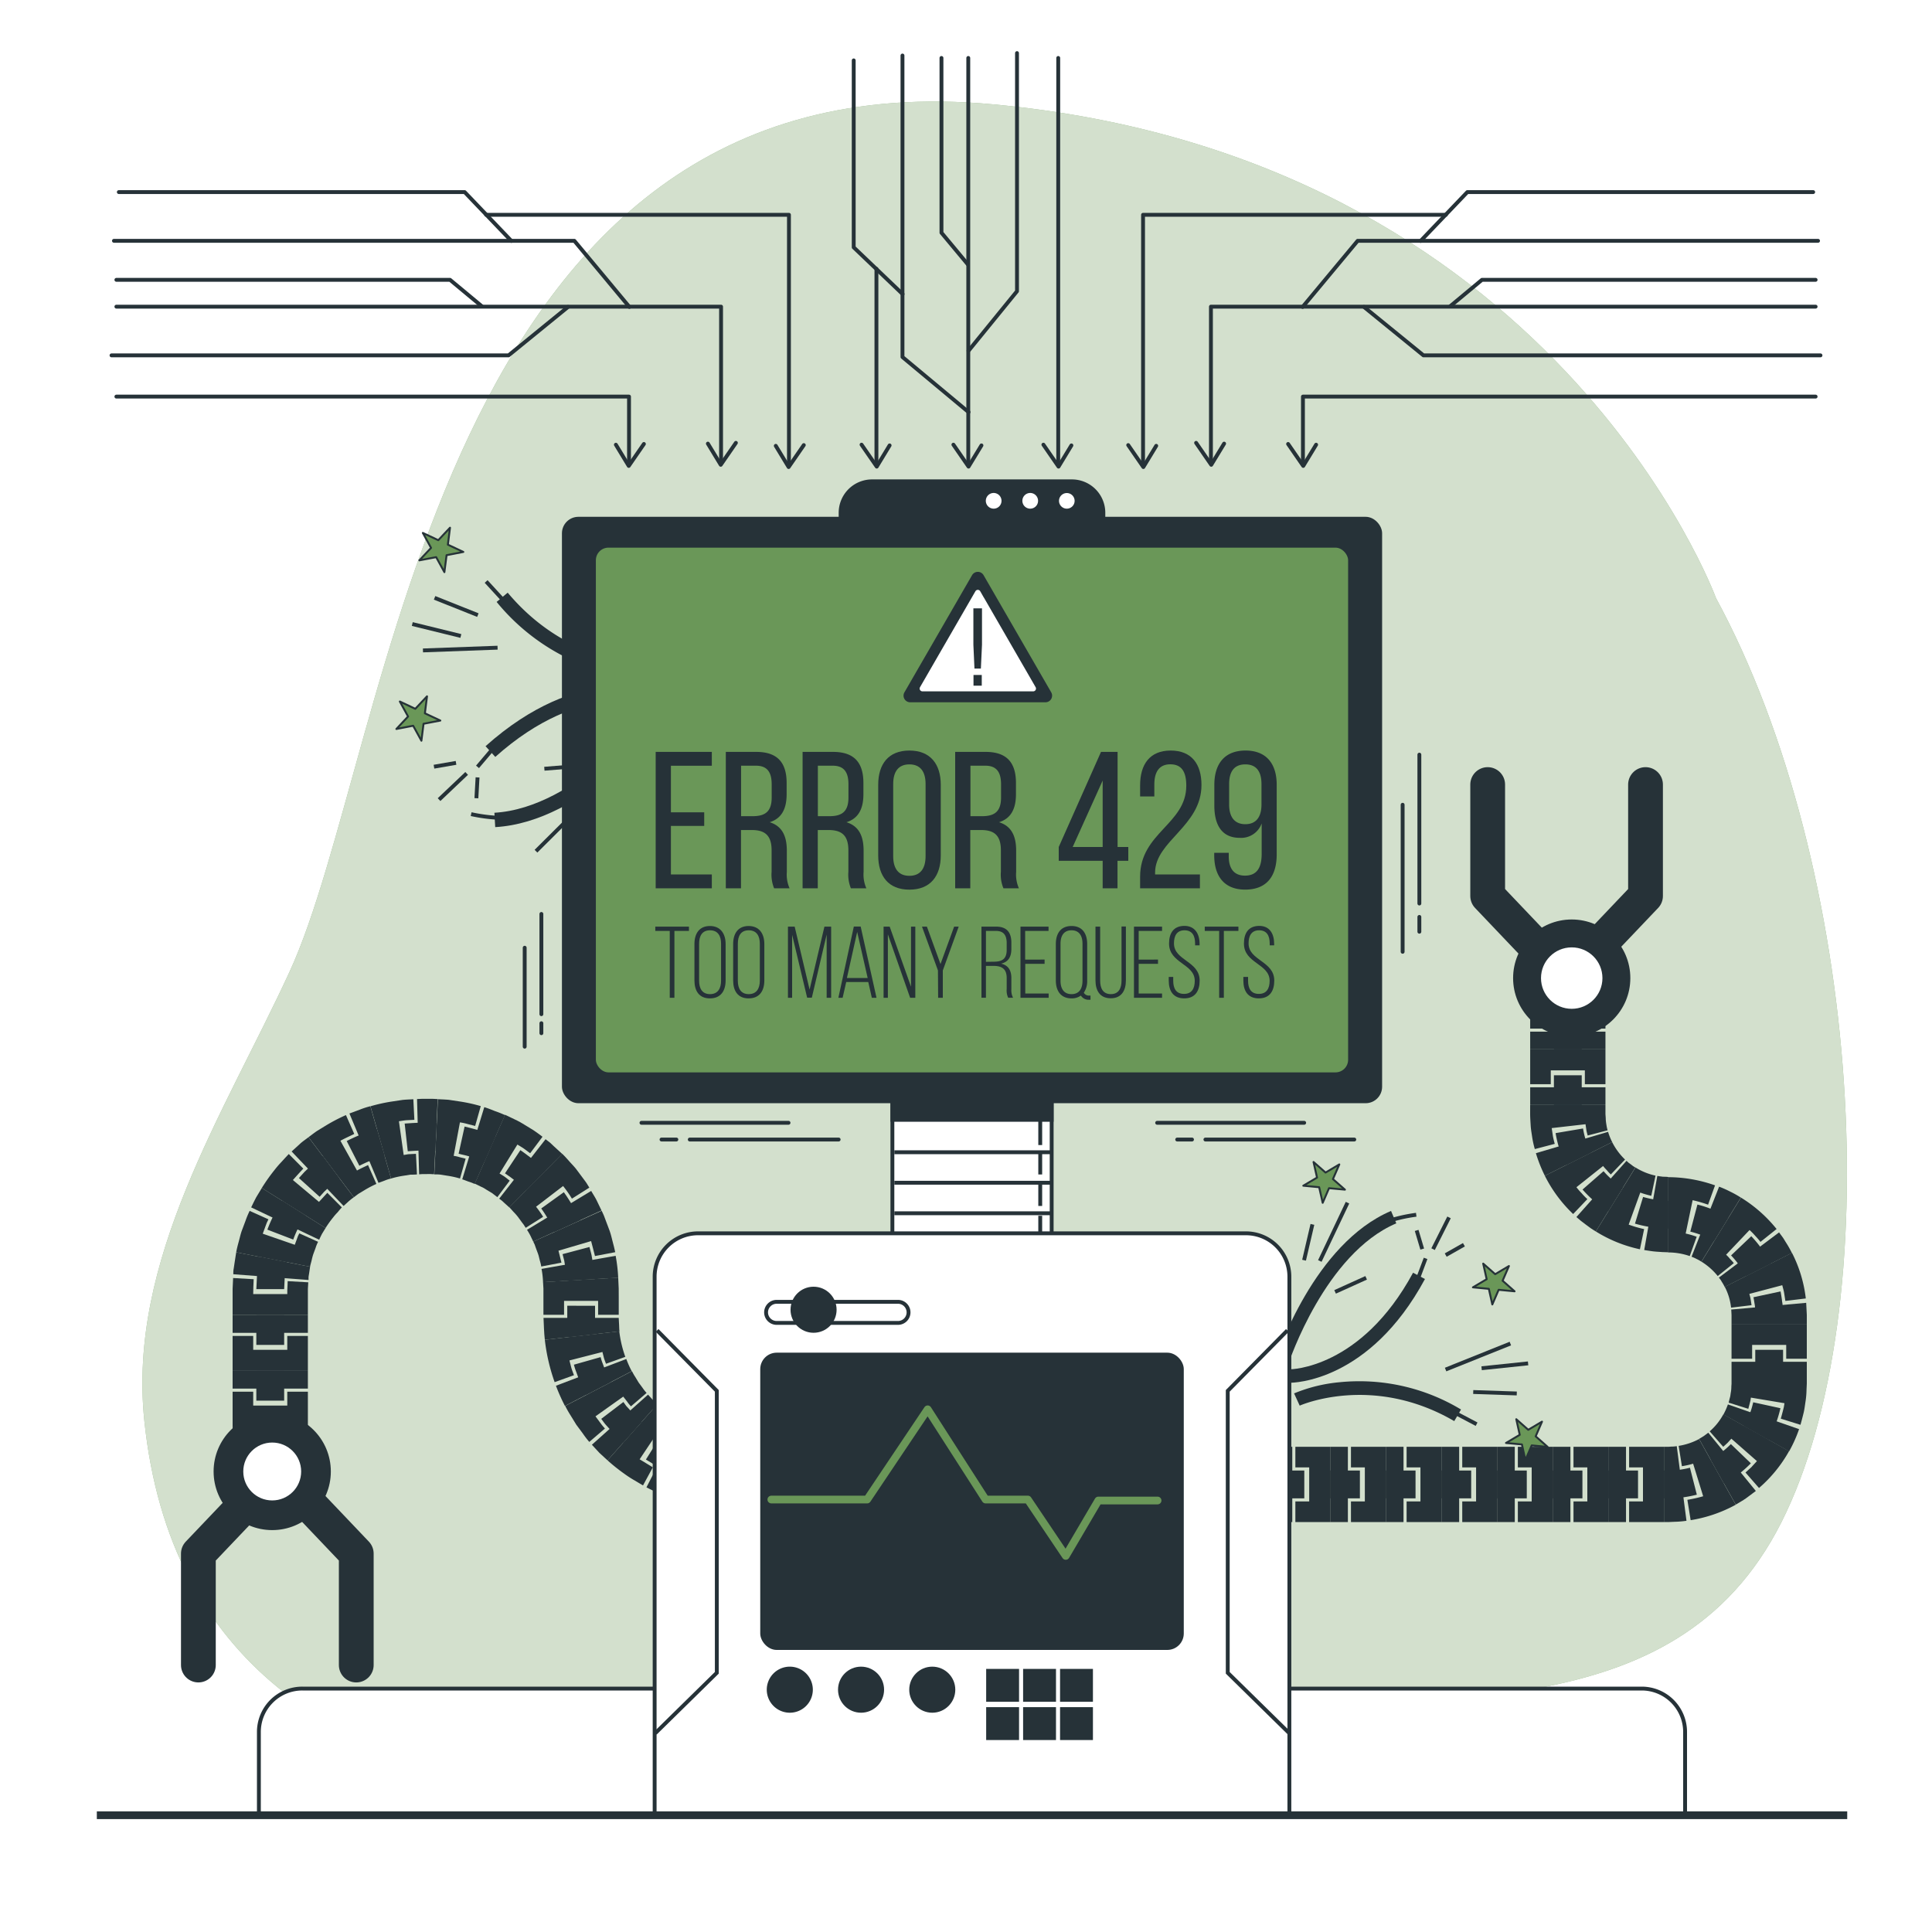 <svg class="animated" id="freepik_stories-error-429" xmlns="http://www.w3.org/2000/svg" viewBox="0 0 500 500" version="1.1" xmlns:xlink="http://www.w3.org/1999/xlink" xmlns:svgjs="http://svgjs.com/svgjs"><style>svg#freepik_stories-error-429:not(.animated) .animable {opacity: 0;}svg#freepik_stories-error-429.animated #freepik--Arms--inject-89 {animation: 1s 1 forwards cubic-bezier(.36,-0.01,.5,1.38) slideDown,3s Infinite  linear heartbeat;animation-delay: 0s,1.5s;}svg#freepik_stories-error-429.animated #freepik--Device--inject-89 {animation: 1.5s Infinite  linear shake;animation-delay: 0s;}svg#freepik_stories-error-429.animated #freepik--Arrows--inject-89 {animation: 1s 1 forwards cubic-bezier(.36,-0.01,.5,1.38) slideUp,1.5s Infinite  linear shake;animation-delay: 0s,1s;}svg#freepik_stories-error-429.animated #freepik--Text--inject-89 {animation: 1.5s Infinite  linear heartbeat;animation-delay: 0s;}            @keyframes slideDown {                0% {                    opacity: 0;                    transform: translateY(-30px);                }                100% {                    opacity: 1;                    transform: translateY(0);                }            }                    @keyframes heartbeat {                0% {                    transform: scale(1);                }                10% {                    transform: scale(1.1);                }                30% {                    transform: scale(1);                }                40% {                    transform: scale(1);                }                50% {                    transform: scale(1.1);                }                60% {                    transform: scale(1);                }                100% {                    transform: scale(1);                }            }                    @keyframes shake {                10%, 90% {                    transform: translate3d(-1px, 0, 0);                  }                  20%, 80% {                    transform: translate3d(2px, 0, 0);                  }                  30%, 50%, 70% {                    transform: translate3d(-4px, 0, 0);                  }                  40%, 60% {                    transform: translate3d(4px, 0, 0);                  }            }                    @keyframes slideUp {                0% {                    opacity: 0;                    transform: translateY(30px);                }                100% {                    opacity: 1;                    transform: inherit;                }            }        .animator-hidden { display: none; }</style><g id="freepik--background-simple--inject-89" class="animable" style="transform-origin: 257.417px 246.138px;"><path d="M444.1,154.79S402.3,40.53,257,27,101.75,193.52,74.88,251.62C58,288.21,33,326,37.35,367.66c13.17,126.19,175.59,102.13,263.21,82.6,6-1.34,12.08-2.73,18.14-4C369.46,435.6,433.15,449.16,461,394S481.92,224.51,444.1,154.79Z" style="fill: #6A9758; transform-origin: 257.417px 246.138px;" id="elbf8woj7qkm" class="animable"></path><g id="ellkj5azbsfwf"><path d="M444.1,154.79S402.3,40.53,257,27,101.75,193.52,74.88,251.62C58,288.21,33,326,37.35,367.66c13.17,126.19,175.59,102.13,263.21,82.6,6-1.34,12.08-2.73,18.14-4C369.46,435.6,433.15,449.16,461,394S481.92,224.51,444.1,154.79Z" style="fill: rgb(255, 255, 255); opacity: 0.7; transform-origin: 257.417px 246.138px;" class="animable" id="elllfo1xbx0ro"></path></g></g><g id="freepik--Arms--inject-89" class="animable" style="transform-origin: 259.47px 316.975px;"><rect x="329.86" y="374.43" width="4.58" height="19.48" style="fill: rgb(38, 50, 56); transform-origin: 332.15px 384.17px;" id="elx90kxv8796m" class="animable"></rect><polygon points="335.24 374.43 335.24 379.76 338.82 379.76 338.82 388.57 335.24 388.57 335.24 393.91 344.25 393.91 344.25 374.43 335.24 374.43" style="fill: rgb(38, 50, 56); transform-origin: 339.745px 384.17px;" id="elk4ojhecfvk" class="animable"></polygon><rect x="329.86" y="380.57" width="7.69" height="7.2" style="fill: rgb(38, 50, 56); transform-origin: 333.705px 384.17px;" id="elxz3t5vje9ph" class="animable"></rect><rect x="344.25" y="374.43" width="4.58" height="19.48" style="fill: rgb(38, 50, 56); transform-origin: 346.54px 384.17px;" id="eloibvouc7qs" class="animable"></rect><polygon points="349.63 374.43 349.63 379.76 353.22 379.76 353.22 388.57 349.63 388.57 349.63 393.91 358.65 393.91 358.65 374.43 349.63 374.43" style="fill: rgb(38, 50, 56); transform-origin: 354.14px 384.17px;" id="elqug4nrzzeq8" class="animable"></polygon><rect x="344.25" y="380.57" width="7.69" height="7.2" style="fill: rgb(38, 50, 56); transform-origin: 348.095px 384.17px;" id="elrzv36vzc5oj" class="animable"></rect><rect x="358.65" y="374.43" width="4.58" height="19.48" style="fill: rgb(38, 50, 56); transform-origin: 360.94px 384.17px;" id="elq6arxsiuamd" class="animable"></rect><polygon points="364.03 374.43 364.03 379.76 367.61 379.76 367.61 388.57 364.03 388.57 364.03 393.91 373.05 393.91 373.05 374.43 364.03 374.43" style="fill: rgb(38, 50, 56); transform-origin: 368.54px 384.17px;" id="eljf1goetep9g" class="animable"></polygon><rect x="358.65" y="380.57" width="7.69" height="7.2" style="fill: rgb(38, 50, 56); transform-origin: 362.495px 384.17px;" id="elqza2v14j3pb" class="animable"></rect><rect x="373.05" y="374.43" width="4.58" height="19.48" style="fill: rgb(38, 50, 56); transform-origin: 375.34px 384.17px;" id="elt3n4d4ohie" class="animable"></rect><polygon points="378.43 374.43 378.43 379.76 382.01 379.76 382.01 388.57 378.43 388.57 378.43 393.91 387.44 393.91 387.44 374.43 378.43 374.43" style="fill: rgb(38, 50, 56); transform-origin: 382.935px 384.17px;" id="elkl58qbm3vd" class="animable"></polygon><rect x="373.05" y="380.57" width="7.69" height="7.2" style="fill: rgb(38, 50, 56); transform-origin: 376.895px 384.17px;" id="elvhylugji5sf" class="animable"></rect><rect x="387.44" y="374.43" width="4.58" height="19.48" style="fill: rgb(38, 50, 56); transform-origin: 389.73px 384.17px;" id="elvyudyhnf1hl" class="animable"></rect><polygon points="392.82 374.43 392.82 379.76 396.4 379.76 396.4 388.57 392.82 388.57 392.82 393.91 401.84 393.91 401.84 374.43 392.82 374.43" style="fill: rgb(38, 50, 56); transform-origin: 397.33px 384.17px;" id="elrh4bmhodi7" class="animable"></polygon><rect x="387.44" y="380.57" width="7.69" height="7.2" style="fill: rgb(38, 50, 56); transform-origin: 391.285px 384.17px;" id="eltbatjthtaff" class="animable"></rect><rect x="401.84" y="374.43" width="4.58" height="19.48" style="fill: rgb(38, 50, 56); transform-origin: 404.13px 384.17px;" id="ely2lfbp9babr" class="animable"></rect><polygon points="407.22 374.43 407.22 379.76 410.8 379.76 410.8 388.57 407.22 388.57 407.22 393.91 416.24 393.91 416.24 374.43 407.22 374.43" style="fill: rgb(38, 50, 56); transform-origin: 411.73px 384.17px;" id="elfq5ftiq70cm" class="animable"></polygon><rect x="401.84" y="380.57" width="7.69" height="7.2" style="fill: rgb(38, 50, 56); transform-origin: 405.685px 384.17px;" id="el6c436epd5qd" class="animable"></rect><rect x="416.23" y="374.43" width="4.58" height="19.48" style="fill: rgb(38, 50, 56); transform-origin: 418.52px 384.17px;" id="elptwo9ib06p" class="animable"></rect><polygon points="421.61 374.43 421.61 379.76 425.2 379.76 425.2 388.57 421.61 388.57 421.61 393.91 430.63 393.91 430.63 374.43 421.61 374.43" style="fill: rgb(38, 50, 56); transform-origin: 426.12px 384.17px;" id="elypnjc7lsxy" class="animable"></polygon><rect x="416.23" y="380.57" width="7.69" height="7.2" style="fill: rgb(38, 50, 56); transform-origin: 420.075px 384.17px;" id="elveoxot53m8" class="animable"></rect><path d="M436.46,393.58a25.24,25.24,0,0,1-3.13.26l-1.55.07h-1.15V374.43h1.15l.73-.05a8.45,8.45,0,0,0,1.43-.12Z" style="fill: rgb(38, 50, 56); transform-origin: 433.545px 384.085px;" id="el0zyst5nicffq" class="animable"></path><path d="M434.43,374.19l.85,5.26a21.74,21.74,0,0,0,2.9-.65l2.6,8.43a34,34,0,0,1-4.09.92l.85,5.27a36.13,36.13,0,0,0,11.67-4l-9.49-17A16.78,16.78,0,0,1,434.43,374.19Z" style="fill: rgb(38, 50, 56); transform-origin: 441.82px 382.92px;" id="eljuhe1orllis" class="animable"></path><path d="M439.14,386.82a33.17,33.17,0,0,1-4.3.79c-1.43.08-3,.19-4.21.16v-7.2c1.36,0,2.34-.08,3.48-.12a25.47,25.47,0,0,0,3.25-.6Z" style="fill: rgb(38, 50, 56); transform-origin: 434.885px 383.813px;" id="ell9meydposwl" class="animable"></path><path d="M454.41,385.86c-.83.64-1.67,1.27-2.52,1.88s-1.78,1.11-2.68,1.65l-9.49-17,1.23-.75c.38-.29.76-.58,1.15-.86Z" style="fill: rgb(38, 50, 56); transform-origin: 447.065px 380.085px;" id="el5nhi2wlse7m" class="animable"></path><path d="M442.47,370.43l3.5,4,1.1-1,1-1.1,6.62,5.8c-.47.52-.93,1-1.41,1.55l-1.55,1.41,3.5,4a35.31,35.31,0,0,0,7.78-9.54l-17-9.54A15.64,15.64,0,0,1,442.47,370.43Z" style="fill: rgb(38, 50, 56); transform-origin: 452.74px 375.55px;" id="eljoiyijb4z1" class="animable"></path><path d="M453.12,378.7a31,31,0,0,1-6.9,5.32l-3.51-6.29a23.61,23.61,0,0,0,5.24-4Z" style="fill: rgb(38, 50, 56); transform-origin: 447.915px 378.875px;" id="elj71cjjkguy" class="animable"></path><path d="M465.6,369.86a35.31,35.31,0,0,1-2.58,5.75l-17-9.54a17.42,17.42,0,0,0,1.16-2.61Z" style="fill: rgb(38, 50, 56); transform-origin: 455.81px 369.535px;" id="el4m5ni5kcnnf" class="animable"></path><path d="M447.37,363l5.09,1.6.38-1.44.18-.72.11-.74,8.69,1.45-.16,1-.25,1c-.18.67-.35,1.35-.54,2l5.09,1.59c.29-1,.54-2,.79-3s.36-2,.52-3.05a22.72,22.72,0,0,0,.26-3.08l.07-1.54V357H448.12v1.11l-.05.71a8.29,8.29,0,0,1-.11,1.41c-.1.46-.11.94-.24,1.39S447.49,362.55,447.37,363Z" style="fill: rgb(38, 50, 56); transform-origin: 457.485px 362.87px;" id="elyebcjwqm67" class="animable"></path><path d="M460.77,364.44a30.89,30.89,0,0,1-3.1,8.16l-6.28-3.52a23.38,23.38,0,0,0,2.34-6.17Z" style="fill: rgb(38, 50, 56); transform-origin: 456.08px 367.755px;" id="ely1ploq2ekwc" class="animable"></path><rect x="448.12" y="352.43" width="19.48" height="4.58" style="fill: rgb(38, 50, 56); transform-origin: 457.86px 354.72px;" id="elsmugrznhtjp" class="animable"></rect><polygon points="448.12 351.64 453.45 351.64 453.45 348.06 462.27 348.06 462.27 351.64 467.6 351.64 467.6 342.62 448.12 342.62 448.12 351.64" style="fill: rgb(38, 50, 56); transform-origin: 457.86px 347.13px;" id="elvlnf3t4w8u" class="animable"></polygon><rect x="454.26" y="349.33" width="7.2" height="7.69" style="fill: rgb(38, 50, 56); transform-origin: 457.86px 353.175px;" id="elaqaw5eq0o2b" class="animable"></rect><path d="M467.44,337.17c.07,1,.12,2.09.16,3.13v2.32H448.12v-2.26c0-.48-.07-1-.08-1.45Z" style="fill: rgb(38, 50, 56); transform-origin: 457.82px 339.895px;" id="elgh4eycxwbzd" class="animable"></path><path d="M448,338.42l5.3-.64-.23-1.47c-.06-.49-.23-1-.34-1.45l8.52-2.25c.16.68.38,1.35.48,2l.32,2.07,5.29-.64a34.56,34.56,0,0,0-3.58-11.81l-17.39,8.8A15.18,15.18,0,0,1,448,338.42Z" style="fill: rgb(38, 50, 56); transform-origin: 456.855px 331.325px;" id="el8jrqa45v84" class="animable"></path><path d="M460.81,334.22c.15.72.23,1.44.35,2.16,0,.36.12.72.15,1.09l.06,1.09c0,.71.09,1.49.09,2.14v1.92h-7.2V340.7c0-.63-.05-1.13-.07-1.7l0-.83c0-.27-.08-.54-.12-.82-.1-.54-.15-1.09-.27-1.63Z" style="fill: rgb(38, 50, 56); transform-origin: 457.63px 338.42px;" id="elc6jx2j0jgg6" class="animable"></path><path d="M460.42,318.94l.93,1.26c.31.43.56.89.84,1.33a26.39,26.39,0,0,1,1.55,2.74l-17.39,8.8a9,9,0,0,0-.7-1.25c-.13-.2-.23-.42-.37-.61l-.44-.57Z" style="fill: rgb(38, 50, 56); transform-origin: 454.29px 326.005px;" id="eli8o827xhg8" class="animable"></path><path d="M444.55,330.24l4.16-3.34a14.82,14.82,0,0,0-1-1.12,8.68,8.68,0,0,0-1-1.06l6.07-6.39a15.81,15.81,0,0,1,1.46,1.49,20.39,20.39,0,0,1,1.37,1.58l4.17-3.33a36.07,36.07,0,0,0-9.23-8.14l-10.21,16.59A16.68,16.68,0,0,1,444.55,330.24Z" style="fill: rgb(38, 50, 56); transform-origin: 450.06px 320.085px;" id="elgvj7zidmfxh" class="animable"></path><path d="M453.23,319.93a29.14,29.14,0,0,1,5,7.12l-6.42,3.24A22.08,22.08,0,0,0,448,324.9Z" style="fill: rgb(38, 50, 56); transform-origin: 453.115px 325.11px;" id="elrcd74ftl4id" class="animable"></path><path d="M444.9,307.11a27.43,27.43,0,0,1,2.88,1.28,26.45,26.45,0,0,1,2.75,1.54l-10.21,16.59a8.5,8.5,0,0,0-1.25-.7,9.38,9.38,0,0,0-1.3-.58Z" style="fill: rgb(38, 50, 56); transform-origin: 444.15px 316.815px;" id="elp4u9mz9cade" class="animable"></path><path d="M437.3,325.07l1.8-5a21.62,21.62,0,0,0-2.85-.83l1.8-8.63a33.12,33.12,0,0,1,4,1.16l1.8-5a36.63,36.63,0,0,0-12.11-2.12l0,19.48A17.16,17.16,0,0,1,437.3,325.07Z" style="fill: rgb(38, 50, 56); transform-origin: 437.795px 314.86px;" id="elzm4c80ghdpj" class="animable"></path><path d="M439.29,311.74a26.69,26.69,0,0,1,8,3.42l-3.77,6.13a24.83,24.83,0,0,0-2.93-1.55,24.57,24.57,0,0,0-3.14-1Z" style="fill: rgb(38, 50, 56); transform-origin: 442.37px 316.515px;" id="eluzzjsah74k" class="animable"></path><path d="M428.91,304.33c.47.05.94.17,1.42.2s1,0,1.44.08l0,19.48c-1,0-2.09-.09-3.13-.16s-2.08-.27-3.12-.42Z" style="fill: rgb(38, 50, 56); transform-origin: 428.645px 314.21px;" id="el0u908v7m119b" class="animable"></path><path d="M424.41,323.31l1.09-5.22a31.27,31.27,0,0,1-4-1.16l3-8.29a23.26,23.26,0,0,0,2.85.83l1.1-5.22a16.08,16.08,0,0,1-5.19-2.11L413,318.7A35.47,35.47,0,0,0,424.41,323.31Z" style="fill: rgb(38, 50, 56); transform-origin: 420.725px 312.725px;" id="elvussr8209h8" class="animable"></path><path d="M425.23,309.77a25.67,25.67,0,0,0,6.53,1v7.19a32.31,32.31,0,0,1-8.63-1.29Z" style="fill: rgb(38, 50, 56); transform-origin: 427.445px 313.865px;" id="ely3261mo136i" class="animable"></path><path d="M420.94,300.42l.53.49.58.42.57.44c.19.14.41.25.61.37L413,318.7c-.45-.28-.9-.54-1.33-.84l-1.27-.94-1.25-.95c-.4-.33-.79-.69-1.18-1Z" style="fill: rgb(38, 50, 56); transform-origin: 415.6px 309.56px;" id="elic9eu59es68" class="animable"></path><path d="M407.13,314.19l3.68-3.86a15.92,15.92,0,0,1-1.46-1.5,17.24,17.24,0,0,1-1.37-1.58l6.9-5.49a11.45,11.45,0,0,0,1,1.12,9.57,9.57,0,0,0,1,1.07l3.68-3.86a16.62,16.62,0,0,1-3.34-4.52l-17.42,8.72A35.85,35.85,0,0,0,407.13,314.19Z" style="fill: rgb(38, 50, 56); transform-origin: 410.18px 304.88px;" id="el1qqttaitfgd" class="animable"></path><path d="M415,303.1a21.64,21.64,0,0,0,5,4.26l-3.79,6.12a28.72,28.72,0,0,1-6.65-5.63Z" style="fill: rgb(38, 50, 56); transform-origin: 414.78px 308.29px;" id="eljzbqnqqf8" class="animable"></path><path d="M416.17,292.92a16.84,16.84,0,0,0,1.06,2.65l-17.42,8.72a36.34,36.34,0,0,1-2.32-5.85Z" style="fill: rgb(38, 50, 56); transform-origin: 407.36px 298.605px;" id="elqkr1cxbpr78" class="animable"></path><path d="M397.21,297.38l5.16-1.35a20.8,20.8,0,0,1-.48-2l-.31-2.08,8.75-1,.22,1.48c.06.49.24,1,.34,1.44l5.16-1.35a9,9,0,0,1-.3-1.37,13.07,13.07,0,0,1-.18-1.4c0-.49-.05-.92-.08-1.45V286H396v2.25c0,1,.08,2,.14,3.06s.26,2.05.4,3.07A24.05,24.05,0,0,0,397.21,297.38Z" style="fill: rgb(38, 50, 56); transform-origin: 406.025px 291.69px;" id="eln8unkg9obeh" class="animable"></path><path d="M409.69,292.05a21.07,21.07,0,0,0,2.05,6.27l-6.44,3.22a28.5,28.5,0,0,1-2.71-8.29Z" style="fill: rgb(38, 50, 56); transform-origin: 407.165px 296.795px;" id="el9cocstz13f" class="animable"></path><rect x="396.01" y="281.39" width="19.48" height="4.58" style="fill: rgb(38, 50, 56); transform-origin: 405.75px 283.68px;" id="elsz0kfs6yyt8" class="animable"></rect><polygon points="396.01 280.59 401.34 280.59 401.34 277.01 410.16 277.01 410.16 280.59 415.49 280.59 415.49 271.57 396.01 271.57 396.01 280.59" style="fill: rgb(38, 50, 56); transform-origin: 405.75px 276.08px;" id="el42o63u5r8jp" class="animable"></polygon><rect x="402.15" y="278.28" width="7.2" height="7.69" style="fill: rgb(38, 50, 56); transform-origin: 405.75px 282.125px;" id="elp0syepmcco" class="animable"></rect><rect x="396.01" y="266.99" width="19.48" height="4.58" style="fill: rgb(38, 50, 56); transform-origin: 405.75px 269.28px;" id="el42xjwub371j" class="animable"></rect><polygon points="396.01 266.2 401.34 266.2 401.34 262.61 410.16 262.61 410.16 266.2 415.49 266.2 415.49 257.18 396.01 257.18 396.01 266.2" style="fill: rgb(38, 50, 56); transform-origin: 405.75px 261.69px;" id="el7rwzvt5aan5" class="animable"></polygon><rect x="402.15" y="263.88" width="7.2" height="7.69" style="fill: rgb(38, 50, 56); transform-origin: 405.75px 267.725px;" id="elv3lkccihjqe" class="animable"></rect><polyline points="404.74 252.62 385.01 231.88 385.01 203.04" style="fill: none; stroke: rgb(38, 50, 56); stroke-linecap: round; stroke-linejoin: round; stroke-width: 9px; transform-origin: 394.875px 227.83px;" id="elf812z4ttcth" class="animable"></polyline><polyline points="406.13 252.62 425.86 231.88 425.86 203.04" style="fill: none; stroke: rgb(38, 50, 56); stroke-linecap: round; stroke-linejoin: round; stroke-width: 9px; transform-origin: 415.995px 227.83px;" id="el9wh3v2d37mp" class="animable"></polyline><g id="eljuqia404fj"><circle cx="406.76" cy="253.13" r="14.67" style="fill: rgb(38, 50, 56); stroke: rgb(38, 50, 56); stroke-miterlimit: 10; transform-origin: 406.76px 253.13px; transform: rotate(-9.18deg);" class="animable" id="elv1zpwh0xtgs"></circle></g><g id="eljqkhwxtf2v"><circle cx="406.76" cy="253.13" r="8.45" style="fill: rgb(255, 255, 255); stroke: rgb(38, 50, 56); stroke-miterlimit: 10; transform-origin: 406.76px 253.13px; transform: rotate(-67.38deg);" class="animable" id="el19ub9nkux8c"></circle></g><rect x="199.92" y="370.89" width="4.59" height="19.48" style="fill: rgb(38, 50, 56); transform-origin: 202.215px 380.63px;" id="elevnk29okx19" class="animable"></rect><polygon points="199.13 390.37 199.13 385.03 195.53 385.03 195.53 376.22 199.13 376.22 199.13 370.89 190.09 370.89 190.09 390.37 199.13 390.37" style="fill: rgb(38, 50, 56); transform-origin: 194.61px 380.63px;" id="elkl3xzt0r8dl" class="animable"></polygon><rect x="196.81" y="377.03" width="7.71" height="7.2" style="fill: rgb(38, 50, 56); transform-origin: 200.665px 380.63px;" id="elo6ieba9wg3m" class="animable"></rect><path d="M186.56,370.69c.57.08,1.16.06,1.74.11l.86,0,.44,0,.49,0v19.48l-.66,0-.71,0-1.43-.07c-.95-.06-1.9-.07-2.85-.19Z" style="fill: rgb(38, 50, 56); transform-origin: 187.265px 380.485px;" id="eljplp6salc5r" class="animable"></path><path d="M183.46,389.91l.69-5.28-2-.31a13,13,0,0,1-2-.38l1.93-8.6a10.38,10.38,0,0,0,1.57.31l1.57.24.69-5.29a23.31,23.31,0,0,1-3.33-.64l-1.65-.41-1.59-.6-6.86,18.24,2.65.95,2.73.72A40.08,40.08,0,0,0,183.46,389.91Z" style="fill: rgb(38, 50, 56); transform-origin: 179.195px 379.43px;" id="el291ahuwsy1c" class="animable"></path><path d="M183.1,376.37c1.15.15,2.3.39,3.46.49l3.53.17v7.2c-1.36,0-2.79-.13-4.18-.2s-2.77-.39-4.16-.59Z" style="fill: rgb(38, 50, 56); transform-origin: 185.92px 380.3px;" id="elgniwq51f4i5" class="animable"></path><path d="M176.24,367.56A24.63,24.63,0,0,0,179.4,369l-6.86,18.24a43.7,43.7,0,0,1-5.24-2.32Z" style="fill: rgb(38, 50, 56); transform-origin: 173.35px 377.4px;" id="elrzpaihilk2" class="animable"></path><path d="M166.41,384.43l2.54-4.69-3.41-2.07,4.89-7.33,2.72,1.66,2.55-4.69-1.45-.89a12.45,12.45,0,0,1-1.43-.92,26.12,26.12,0,0,1-2.66-2.13l-12.93,14.57a48,48,0,0,0,4.4,3.51A28,28,0,0,0,164,383Z" style="fill: rgb(38, 50, 56); transform-origin: 166.465px 373.9px;" id="elok6ogp9mbm" class="animable"></path><path d="M171,371.61l1.49.91c.5.32,1,.52,1.57.79l1.57.76c.53.26,1.09.42,1.64.63l-2.54,6.74c-.65-.26-1.33-.46-2-.76l-1.89-.91c-.63-.32-1.29-.58-1.88-.95l-1.8-1.09Z" style="fill: rgb(38, 50, 56); transform-origin: 172.215px 376.525px;" id="elnuoawea9e4" class="animable"></path><path d="M167.71,360.93l1.16,1.28,1.29,1.16-12.93,14.57L155.12,376c-.66-.69-1.3-1.4-1.94-2.1Z" style="fill: rgb(38, 50, 56); transform-origin: 161.67px 369.435px;" id="eldbdx03sm62l" class="animable"></path><path d="M152.51,373.17l4.05-3.47a15.77,15.77,0,0,1-1.26-1.55l-1.19-1.6,7.18-5.11,1,1.28a9.87,9.87,0,0,0,1,1.24l4.05-3.47a10.58,10.58,0,0,1-1.06-1.34l-1-1.35-.88-1.46a12,12,0,0,1-.84-1.48l-17.28,9a28.08,28.08,0,0,0,1.39,2.45l1.48,2.41,1.68,2.26A24.33,24.33,0,0,0,152.51,373.17Z" style="fill: rgb(38, 50, 56); transform-origin: 156.81px 364.015px;" id="el6zd7pgakp7k" class="animable"></path><path d="M161.33,362.84c.36.46.67,1,1.07,1.38l1.18,1.3a16,16,0,0,0,1.2,1.27l1.3,1.18-4.78,5.38-1.55-1.41c-.53-.46-1-1-1.45-1.53l-1.41-1.55c-.48-.52-.86-1.11-1.29-1.66Z" style="fill: rgb(38, 50, 56); transform-origin: 160.84px 368.095px;" id="el2u2td93u3d5" class="animable"></path><path d="M162.09,351.71a26,26,0,0,0,1.4,3.15l-17.28,9a47,47,0,0,1-2.33-5.23Z" style="fill: rgb(38, 50, 56); transform-origin: 153.685px 357.785px;" id="elzryaepfaaq" class="animable"></path><path d="M143.54,357.7l5-1.8c-.23-.63-.48-1.25-.67-1.88l-.5-1.94,8.54-2.19.39,1.55c.15.51.36,1,.53,1.5l5-1.79a29.91,29.91,0,0,1-1.56-6.6L141,346.74A49.19,49.19,0,0,0,143.54,357.7Z" style="fill: rgb(38, 50, 56); transform-origin: 151.415px 351.125px;" id="elgy0m6yx29k" class="animable"></path><path d="M155.44,351.22a12.36,12.36,0,0,0,.54,1.66l.6,1.64a12.7,12.7,0,0,0,.7,1.6l.76,1.58L151.66,361l-.91-1.9a15.58,15.58,0,0,1-.85-1.92l-.72-2a15.56,15.56,0,0,1-.65-2Z" style="fill: rgb(38, 50, 56); transform-origin: 153.285px 356.11px;" id="el40a40q1jc0n" class="animable"></path><path d="M160.12,341.06l.1,1.76c.05.57,0,1.16.11,1.73L141,346.74c-.21-1.89-.25-3.83-.34-5.68Z" style="fill: rgb(38, 50, 56); transform-origin: 150.495px 343.9px;" id="elgcu6xnq1k8" class="animable"></path><polygon points="140.64 340.26 145.98 340.26 145.98 336.67 154.79 336.67 154.79 340.26 160.13 340.26 160.13 335.74 160.12 333.46 159.99 330.65 140.54 331.8 140.64 333.5 140.64 335.74 140.64 340.26" style="fill: rgb(38, 50, 56); transform-origin: 150.335px 335.455px;" id="el2mx6n8qronj" class="animable"></polygon><path d="M154,337.94v1.93c0,.64,0,1.31,0,1.87.09,1.17.08,2.34.22,3.5l-7.15.81c-.17-1.39-.18-2.8-.26-4.2,0-.72,0-1.33,0-2v-1.93Z" style="fill: rgb(38, 50, 56); transform-origin: 150.515px 341.985px;" id="eleqhsndzdlu" class="animable"></path><path d="M159.33,325a41.88,41.88,0,0,1,.66,5.68l-19.45,1.15a23.22,23.22,0,0,0-.39-3.44Z" style="fill: rgb(38, 50, 56); transform-origin: 150.07px 328.415px;" id="elhvyjwcdniu9" class="animable"></path><path d="M140.07,327.77l5.23-1c-.22-1-.53-2.06-.77-3.09l8.45-2.49c.32,1.29.69,2.57,1,3.87l5.24-1c-.18-.92-.44-1.83-.67-2.74s-.44-1.83-.75-2.72l-1-2.65-.5-1.33c-.17-.43-.39-.85-.59-1.28L138,321.32c.12.26.26.51.37.77l.28.8.59,1.59c.2.53.29,1.1.44,1.64S140,327.21,140.07,327.77Z" style="fill: rgb(38, 50, 56); transform-origin: 148.61px 320.555px;" id="elgcrqp7zljwg" class="animable"></path><path d="M152.55,322.72l.52,2c.14.69.23,1.38.34,2.08l.31,2.08c.09.69.09,1.39.14,2.09l-7.19.43c0-.59,0-1.17-.1-1.75L146.3,328c-.1-.58-.16-1.16-.27-1.73l-.44-1.7Z" style="fill: rgb(38, 50, 56); transform-origin: 149.725px 327.06px;" id="ele24vwxd7rqm" class="animable"></path><path d="M153,308.21c.47.83,1,1.61,1.43,2.48l1.24,2.58L138,321.32l-.74-1.55a17.2,17.2,0,0,0-.87-1.5Z" style="fill: rgb(38, 50, 56); transform-origin: 146.03px 314.765px;" id="elj774o20j6g" class="animable"></path><path d="M136.05,317.76l4.51-2.85a24.49,24.49,0,0,0-1.83-2.61l7-5.36a30.82,30.82,0,0,1,2.28,3.27l4.51-2.85-.74-1.2c-.26-.39-.55-.76-.83-1.14l-1.68-2.25c-.55-.76-1.23-1.42-1.85-2.12s-1.25-1.41-1.92-2.06l-13.69,13.85c.4.4.76.85,1.15,1.26a13.5,13.5,0,0,1,1.12,1.28l1,1.37c.17.23.35.44.51.68Z" style="fill: rgb(38, 50, 56); transform-origin: 142.165px 308.175px;" id="el040yvc1iso6k" class="animable"></path><path d="M145.92,308.54a42.77,42.77,0,0,1,4.2,7.27l-6.55,3a36.14,36.14,0,0,0-3.5-6.06Z" style="fill: rgb(38, 50, 56); transform-origin: 145.095px 313.675px;" id="elafh9ln1ufkf" class="animable"></path><path d="M141.19,294.83c.38.29.77.57,1.14.87l1.06,1,2.11,1.93-13.69,13.85-1.29-1.16-.64-.59c-.22-.18-.46-.34-.69-.52Z" style="fill: rgb(38, 50, 56); transform-origin: 137.345px 303.655px;" id="ely9z6vuqa5up" class="animable"></path><path d="M128.71,309.82l3.2-4.27-1.28-1c-.44-.3-.9-.56-1.35-.84l4.62-7.5c.57.35,1.15.68,1.7,1.06l1.6,1.19,3.2-4.27c-.76-.55-1.49-1.14-2.28-1.65l-2.4-1.47-1.21-.72c-.41-.23-.84-.42-1.26-.63l-2.55-1.22-7.84,17.83,1.53.74c.25.13.52.23.77.37l.72.45,1.46.88C127.82,309.11,128.25,309.49,128.71,309.82Z" style="fill: rgb(38, 50, 56); transform-origin: 131.63px 299.16px;" id="elc2wzwxg6lla" class="animable"></path><path d="M134.67,297.66c1.16.78,2.26,1.66,3.38,2.49s2.09,1.87,3.14,2.81l-5.06,5.11c-.88-.77-1.72-1.59-2.61-2.33s-1.86-1.43-2.83-2.08Z" style="fill: rgb(38, 50, 56); transform-origin: 135.94px 302.865px;" id="el5v92pehde1h" class="animable"></path><path d="M125.33,286.53c.92.28,1.81.63,2.71,1a27.79,27.79,0,0,1,2.66,1.06l-7.84,17.83a11.16,11.16,0,0,0-1.61-.62c-.54-.19-1.07-.42-1.62-.59Z" style="fill: rgb(38, 50, 56); transform-origin: 125.165px 296.475px;" id="el3f5m3jvbvus" class="animable"></path><path d="M119.05,305l1.46-5.13-1.55-.39a10.22,10.22,0,0,0-1.55-.35l1.62-8.66a14.78,14.78,0,0,1,2,.43l1.94.49,1.45-5.13a41.52,41.52,0,0,0-5.5-1.21l-2.79-.42c-.93-.08-1.87-.11-2.8-.16l-.93,19.46c.57,0,1.14,0,1.71.08l1.68.27A23.54,23.54,0,0,1,119.05,305Z" style="fill: rgb(38, 50, 56); transform-origin: 118.41px 294.735px;" id="ell6wea71bq0c" class="animable"></path><path d="M120.24,291.55c1.36.37,2.74.65,4.06,1.11s2.66.91,3.93,1.5l-2.9,6.59c-1-.5-2.18-.82-3.26-1.25s-2.26-.6-3.38-.92Z" style="fill: rgb(38, 50, 56); transform-origin: 123.46px 296.15px;" id="elb5jlaso3hy" class="animable"></path><path d="M107.93,284.43l1.43-.06h1.16c.34,0,.86,0,1.33,0l1.43.07-.93,19.46-.87-.05a8.62,8.62,0,0,0-1,0h-1.14l-.87.06Z" style="fill: rgb(38, 50, 56); transform-origin: 110.605px 294.14px;" id="eld2xhh4n1vk" class="animable"></path><path d="M107.91,303.94l-.26-5.33-1.6.08c-.53,0-1,.15-1.58.22l-1.23-8.73c.66-.09,1.31-.22,2-.27l2-.1-.27-5.33c-.93.06-1.87.08-2.8.18l-2.79.42a43.2,43.2,0,0,0-5.5,1.22L101.21,305a23.57,23.57,0,0,1,3.31-.73l1.68-.27C106.77,304,107.34,304,107.91,303.94Z" style="fill: rgb(38, 50, 56); transform-origin: 101.895px 294.74px;" id="el793pvzieb5g" class="animable"></path><path d="M104.73,290.78c1.39-.13,2.79-.17,4.19-.24.72-.05,1.31,0,2,0l2.09.1-.34,7.19-1.75-.09c-.63,0-1.33,0-1.89,0-1.17.08-2.34.1-3.5.2Z" style="fill: rgb(38, 50, 56); transform-origin: 108.87px 294.229px;" id="ells0bzzabib" class="animable"></path><path d="M90.43,288.17l2.69-1a21.71,21.71,0,0,1,2.73-.88L101.21,305a10.46,10.46,0,0,0-1.64.53l-1.62.59Z" style="fill: rgb(38, 50, 56); transform-origin: 95.82px 296.205px;" id="elc6arh28su18" class="animable"></path><path d="M97.41,306.4l-2.16-4.88c-1,.48-1.94.89-2.86,1.41l-4.29-7.7c1.16-.65,2.39-1.18,3.58-1.77l-2.15-4.88a45.59,45.59,0,0,0-5,2.59l-2.41,1.47c-.78.52-1.51,1.1-2.27,1.66l11.72,15.55c.46-.33.9-.7,1.37-1l1.46-.88A27.78,27.78,0,0,1,97.41,306.4Z" style="fill: rgb(38, 50, 56); transform-origin: 88.63px 299.215px;" id="ela75wlisy7t" class="animable"></path><path d="M89.73,295.3a43.51,43.51,0,0,1,7.81-3.1l2,6.92A36.36,36.36,0,0,0,93,301.7Z" style="fill: rgb(38, 50, 56); transform-origin: 94.635px 296.95px;" id="elp19n55ngnhj" class="animable"></path><path d="M75.47,298l2.12-1.93c.69-.66,1.5-1.17,2.25-1.76l11.72,15.55a15.6,15.6,0,0,0-1.36,1.07l-1.28,1.17Z" style="fill: rgb(38, 50, 56); transform-origin: 83.515px 303.205px;" id="eliprs65k8lza" class="animable"></path><path d="M88.47,312.48l-3.76-3.78-2.16,2.35-6.75-5.66c.9-1,1.78-2,2.7-2.95l-3.76-3.78c-.65.67-1.27,1.37-1.91,2.06A26.36,26.36,0,0,0,71,302.85a47.16,47.16,0,0,0-3.25,4.6l16.5,10.36a27.79,27.79,0,0,1,2-2.78,12.36,12.36,0,0,1,1.12-1.28C87.71,313.33,88.07,312.89,88.47,312.48Z" style="fill: rgb(38, 50, 56); transform-origin: 78.11px 308.235px;" id="elsxmlrtv757" class="animable"></path><path d="M77.36,304.88l1.41-1.56c.49-.5,1-.95,1.54-1.43l1.56-1.41c.53-.45,1.11-.85,1.67-1.28L87.87,305c-.47.35-1,.68-1.4,1.06l-1.29,1.18c-.43.4-.89.77-1.29,1.19l-1.17,1.3Z" style="fill: rgb(38, 50, 56); transform-origin: 82.615px 304.465px;" id="el9dnrkpxzz7w" class="animable"></path><path d="M65,312.47c.43-.86.82-1.73,1.28-2.57l1.48-2.45,16.5,10.36-.91,1.48c-.27.5-.5,1-.75,1.55Z" style="fill: rgb(38, 50, 56); transform-origin: 74.63px 314.145px;" id="elo1fy9slsudp" class="animable"></path><path d="M82.32,321.38l-4.86-2.19-.35.71-.27.75-.55,1.5L68,319.28l.69-1.88.35-.94.43-.9-4.86-2.19a22.62,22.62,0,0,0-1.08,2.6l-1,2.66c-.3.89-.5,1.81-.75,2.72s-.49,1.82-.65,2.74l19.12,3.74c.08-.56.28-1.1.4-1.65s.26-1.1.44-1.64l.59-1.59A9.75,9.75,0,0,1,82.32,321.38Z" style="fill: rgb(38, 50, 56); transform-origin: 71.725px 320.6px;" id="ellv1uqu7tpta" class="animable"></path><path d="M69.2,318.23a34.57,34.57,0,0,1,1.69-3.85A32.06,32.06,0,0,1,73,310.72L79,314.55a26.75,26.75,0,0,0-1.71,3.05,24.61,24.61,0,0,0-1.4,3.2Z" style="fill: rgb(38, 50, 56); transform-origin: 74.1px 315.76px;" id="elu3lvir75gja" class="animable"></path><path d="M60.38,329.77c0-.48,0-1,.1-1.43l.21-1.42.44-2.83,19.12,3.74L80,329.54l-.14.85a8.46,8.46,0,0,0,0,.87Z" style="fill: rgb(38, 50, 56); transform-origin: 70.315px 327.675px;" id="eldupa7dgqzjm" class="animable"></path><path d="M79.78,331.86l-5.33-.3c0,1.06-.13,2.08-.1,3.34H65.53c0-1.14.06-2.52.12-3.84l-5.32-.31-.13,2.81v6.79H79.68v-6.78Z" style="fill: rgb(38, 50, 56); transform-origin: 69.99px 335.55px;" id="elqrrak77no0o" class="animable"></path><path d="M66.34,333.62l.21-4.19c.16-1.39.4-2.77.61-4.16l7.06,1.38c-.16,1.16-.37,2.31-.51,3.47l-.17,3.5Z" style="fill: rgb(38, 50, 56); transform-origin: 70.28px 329.445px;" id="el0f0mxb94dqn5" class="animable"></path><rect x="60.2" y="340.35" width="19.48" height="4.59" style="fill: rgb(38, 50, 56); transform-origin: 69.94px 342.645px;" id="el9wy1ybpa6nh" class="animable"></rect><polygon points="79.68 345.74 74.35 345.74 74.35 349.33 65.53 349.33 65.53 345.74 60.2 345.74 60.2 354.78 79.68 354.78 79.68 345.74" style="fill: rgb(38, 50, 56); transform-origin: 69.94px 350.26px;" id="eltyxttw682qj" class="animable"></polygon><rect x="66.34" y="340.35" width="7.2" height="7.71" style="fill: rgb(38, 50, 56); transform-origin: 69.94px 344.205px;" id="elgdpf6641vd" class="animable"></rect><rect x="60.2" y="354.78" width="19.48" height="4.59" style="fill: rgb(38, 50, 56); transform-origin: 69.94px 357.075px;" id="elbbwm8izc8ap" class="animable"></rect><polygon points="79.68 360.17 74.35 360.17 74.35 363.76 65.53 363.76 65.53 360.17 60.2 360.17 60.2 369.21 79.68 369.21 79.68 360.17" style="fill: rgb(38, 50, 56); transform-origin: 69.94px 364.69px;" id="elftwmbavab2a" class="animable"></polygon><rect x="66.34" y="354.78" width="7.2" height="7.71" style="fill: rgb(38, 50, 56); transform-origin: 69.94px 358.635px;" id="elirsbjngf8f" class="animable"></rect><rect x="60.2" y="369.21" width="19.48" height="4.59" style="fill: rgb(38, 50, 56); transform-origin: 69.94px 371.505px;" id="elbwvi83oxjc6" class="animable"></rect><rect x="66.34" y="369.21" width="7.2" height="7.71" style="fill: rgb(38, 50, 56); transform-origin: 69.94px 373.065px;" id="elidgyyfvre2r" class="animable"></rect><polygon points="79.68 373.8 74.35 373.8 74.35 377.4 65.53 377.4 65.53 373.8 60.2 373.8 60.2 382.84 79.68 382.84 79.68 373.8" style="fill: rgb(38, 50, 56); transform-origin: 69.94px 378.32px;" id="elc4qtpb5n0yw" class="animable"></polygon><rect x="66.34" y="368.41" width="7.2" height="7.71" style="fill: rgb(38, 50, 56); transform-origin: 69.94px 372.265px;" id="eltgkd29zc2sl" class="animable"></rect><polyline points="72.47 381.33 92.2 402.07 92.2 430.91" style="fill: none; stroke: rgb(38, 50, 56); stroke-linecap: round; stroke-linejoin: round; stroke-width: 9px; transform-origin: 82.335px 406.12px;" id="eltubpmx7lr78" class="animable"></polyline><polyline points="71.08 381.33 51.34 402.07 51.34 430.91" style="fill: none; stroke: rgb(38, 50, 56); stroke-linecap: round; stroke-linejoin: round; stroke-width: 9px; transform-origin: 61.21px 406.12px;" id="elhmw0j2bi0vq" class="animable"></polyline><g id="el4tx7japjl7l"><circle cx="70.45" cy="380.82" r="14.67" style="fill: rgb(38, 50, 56); stroke: rgb(38, 50, 56); stroke-miterlimit: 10; transform-origin: 70.45px 380.82px; transform: rotate(-9.22deg);" class="animable" id="elta1diss9if"></circle></g><circle cx="70.45" cy="380.82" r="7.99" style="fill: rgb(255, 255, 255); stroke: rgb(38, 50, 56); stroke-miterlimit: 10; transform-origin: 70.45px 380.82px;" id="elasg8micbm9" class="animable"></circle></g><g id="freepik--Device--inject-89" class="animable" style="transform-origin: 251.56px 297.175px;"><path d="M157.5,174.23a43.83,43.83,0,0,0,13,1.37l-.31-3.72c-.22,0-22,1.55-38.8-18.5l-2.86,2.4A54.67,54.67,0,0,0,157.5,174.23Z" style="fill: rgb(38, 50, 56); transform-origin: 149.515px 164.512px;" id="elarrjmu0767m" class="animable"></path><path d="M128.18,195.89c22.57-20.19,41-13.71,41.19-13.64l1.29-3.5c-.83-.31-20.75-7.31-45,14.36Z" style="fill: rgb(38, 50, 56); transform-origin: 148.16px 186.66px;" id="elq7771pta06q" class="animable"></path><path d="M128.16,214.06c23.11-1.32,43.07-26.75,43.91-27.84l-2.94-2.28c-.2.25-19.78,25.17-41.18,26.4Z" style="fill: rgb(38, 50, 56); transform-origin: 150.01px 199px;" id="elucjg811oge" class="animable"></path><line x1="130.66" y1="155.78" x2="125.81" y2="150.49" style="fill: none; stroke: rgb(38, 50, 56); stroke-miterlimit: 10; transform-origin: 128.235px 153.135px;" id="elyfc2w3pshv" class="animable"></line><line x1="129.34" y1="191.67" x2="123.58" y2="198.46" style="fill: none; stroke: rgb(38, 50, 56); stroke-miterlimit: 10; transform-origin: 126.46px 195.065px;" id="el3j4vvsqelax" class="animable"></line><path d="M131.59,211.7a43.42,43.42,0,0,1-9.66-1" style="fill: none; stroke: rgb(38, 50, 56); stroke-miterlimit: 10; transform-origin: 126.76px 211.201px;" id="elwie6lu6rz5i" class="animable"></path><line x1="118.02" y1="197.43" x2="112.31" y2="198.42" style="fill: none; stroke: rgb(38, 50, 56); stroke-miterlimit: 10; transform-origin: 115.165px 197.925px;" id="elxxz50bsdhwd" class="animable"></line><line x1="120.77" y1="200.16" x2="113.63" y2="206.94" style="fill: none; stroke: rgb(38, 50, 56); stroke-miterlimit: 10; transform-origin: 117.2px 203.55px;" id="ela4220lc3w49" class="animable"></line><line x1="123.59" y1="201.19" x2="123.29" y2="206.58" style="fill: none; stroke: rgb(38, 50, 56); stroke-miterlimit: 10; transform-origin: 123.44px 203.885px;" id="eljt4280suyfk" class="animable"></line><line x1="119.27" y1="164.59" x2="106.7" y2="161.5" style="fill: none; stroke: rgb(38, 50, 56); stroke-miterlimit: 10; transform-origin: 112.985px 163.045px;" id="el92n0rmgsv8l" class="animable"></line><line x1="128.77" y1="167.62" x2="109.46" y2="168.33" style="fill: none; stroke: rgb(38, 50, 56); stroke-miterlimit: 10; transform-origin: 119.115px 167.975px;" id="elw9d3fi28ik" class="animable"></line><line x1="123.67" y1="159.19" x2="112.47" y2="154.72" style="fill: none; stroke: rgb(38, 50, 56); stroke-miterlimit: 10; transform-origin: 118.07px 156.955px;" id="elv74jzzuiht" class="animable"></line><line x1="155.4" y1="209.36" x2="149.88" y2="217.91" style="fill: none; stroke: rgb(38, 50, 56); stroke-miterlimit: 10; transform-origin: 152.64px 213.635px;" id="elhl2b807mptj" class="animable"></line><line x1="151.37" y1="207.69" x2="138.71" y2="220.29" style="fill: none; stroke: rgb(38, 50, 56); stroke-miterlimit: 10; transform-origin: 145.04px 213.99px;" id="elgv64vwshgsc" class="animable"></line><line x1="150.29" y1="198.19" x2="140.88" y2="198.95" style="fill: none; stroke: rgb(38, 50, 56); stroke-miterlimit: 10; transform-origin: 145.585px 198.57px;" id="elnkzobv7yytp" class="animable"></line><polygon points="103.48 181.55 105.61 185.43 102.58 188.66 106.93 187.82 109.06 191.7 109.61 187.31 113.96 186.48 109.96 184.6 110.51 180.21 107.48 183.44 103.48 181.55" style="fill: #6A9758; stroke: rgb(38, 50, 56); stroke-linecap: round; stroke-linejoin: round; stroke-width: 0.5px; transform-origin: 108.27px 185.955px;" id="elrcgrrx1fqzm" class="animable"></polygon><polygon points="109.43 137.92 111.56 141.79 108.53 145.02 112.88 144.19 115.01 148.07 115.57 143.68 119.91 142.84 115.91 140.96 116.46 136.57 113.43 139.8 109.43 137.92" style="fill: #6A9758; stroke: rgb(38, 50, 56); stroke-linecap: round; stroke-linejoin: round; stroke-width: 0.5px; transform-origin: 114.22px 142.32px;" id="el0e45h41p19vv" class="animable"></polygon><path d="M346.76,357.71a40.35,40.35,0,0,0-11.85,2.9l1.45,3.17c.19-.09,18.84-8.32,40,4l1.75-3A51,51,0,0,0,346.76,357.71Z" style="fill: rgb(38, 50, 56); transform-origin: 356.51px 362.621px;" id="el8yagat4i90g" class="animable"></path><path d="M365.7,329.38c-13.47,24.9-31.75,25-31.92,25l0,3.48c.84,0,20.58-.13,35-26.85Z" style="fill: rgb(38, 50, 56); transform-origin: 351.28px 343.62px;" id="elkfsfgj6qj1m" class="animable"></path><path d="M360,313.39c-19.92,8.47-29.44,37.16-29.84,38.37l3.32,1.08c.09-.28,9.44-28.4,27.88-36.24Z" style="fill: rgb(38, 50, 56); transform-origin: 345.76px 333.115px;" id="ell9a4a0ml46q" class="animable"></path><line x1="376.2" y1="365.45" x2="382.14" y2="368.58" style="fill: none; stroke: rgb(38, 50, 56); stroke-miterlimit: 10; transform-origin: 379.17px 367.015px;" id="elh8w02gthti" class="animable"></line><line x1="366.01" y1="333.46" x2="368.94" y2="325.67" style="fill: none; stroke: rgb(38, 50, 56); stroke-miterlimit: 10; transform-origin: 367.475px 329.565px;" id="elrh1a4yukrmr" class="animable"></line><path d="M357.7,316.55a40.52,40.52,0,0,1,8.82-2.17" style="fill: none; stroke: rgb(38, 50, 56); stroke-miterlimit: 10; transform-origin: 362.11px 315.465px;" id="elozhymo1bg7" class="animable"></path><line x1="374.15" y1="324.81" x2="378.86" y2="322.14" style="fill: none; stroke: rgb(38, 50, 56); stroke-miterlimit: 10; transform-origin: 376.505px 323.475px;" id="eli0sfqsponk" class="animable"></line><line x1="370.88" y1="323.28" x2="375.01" y2="315.06" style="fill: none; stroke: rgb(38, 50, 56); stroke-miterlimit: 10; transform-origin: 372.945px 319.17px;" id="elwgh9d8mtg2b" class="animable"></line><line x1="368.07" y1="323.26" x2="366.63" y2="318.43" style="fill: none; stroke: rgb(38, 50, 56); stroke-miterlimit: 10; transform-origin: 367.35px 320.845px;" id="els6nvwcu8tee" class="animable"></line><line x1="383.44" y1="354.1" x2="395.47" y2="352.84" style="fill: none; stroke: rgb(38, 50, 56); stroke-miterlimit: 10; transform-origin: 389.455px 353.47px;" id="elzkx5x9w5en" class="animable"></line><line x1="374.12" y1="354.44" x2="390.88" y2="347.71" style="fill: none; stroke: rgb(38, 50, 56); stroke-miterlimit: 10; transform-origin: 382.5px 351.075px;" id="elvo0hyfn97mt" class="animable"></line><line x1="381.27" y1="360.25" x2="392.54" y2="360.63" style="fill: none; stroke: rgb(38, 50, 56); stroke-miterlimit: 10; transform-origin: 386.905px 360.44px;" id="elwmbkqhnyor" class="animable"></line><line x1="337.49" y1="326.14" x2="339.65" y2="316.87" style="fill: none; stroke: rgb(38, 50, 56); stroke-miterlimit: 10; transform-origin: 338.57px 321.505px;" id="elofjldzwp0d9" class="animable"></line><line x1="341.57" y1="326.34" x2="348.73" y2="311.25" style="fill: none; stroke: rgb(38, 50, 56); stroke-miterlimit: 10; transform-origin: 345.15px 318.795px;" id="elwtb4ohzuhcm" class="animable"></line><line x1="345.52" y1="334.34" x2="353.56" y2="330.7" style="fill: none; stroke: rgb(38, 50, 56); stroke-miterlimit: 10; transform-origin: 349.54px 332.52px;" id="el449ddwrn0d9" class="animable"></line><polygon points="391.97 334.19 388.87 331.45 390.51 327.65 386.95 329.76 383.85 327.02 384.75 331.06 381.19 333.16 385.31 333.55 386.21 337.59 387.85 333.8 391.97 334.19" style="fill: #6A9758; stroke: rgb(38, 50, 56); stroke-linecap: round; stroke-linejoin: round; stroke-width: 0.5px; transform-origin: 386.58px 332.305px;" id="el7shtyl36qas" class="animable"></polygon><polygon points="400.53 374.46 397.43 371.72 399.07 367.92 395.51 370.03 392.41 367.29 393.31 371.33 389.75 373.44 393.87 373.82 394.77 377.86 396.41 374.07 400.53 374.46" style="fill: #6A9758; stroke: rgb(38, 50, 56); stroke-linecap: round; stroke-linejoin: round; stroke-width: 0.5px; transform-origin: 395.14px 372.575px;" id="elkgapm2wzuc" class="animable"></polygon><polygon points="348.07 307.88 344.96 305.15 346.61 301.35 343.05 303.46 339.94 300.72 340.85 304.76 337.29 306.86 341.4 307.25 342.31 311.29 343.95 307.5 348.07 307.88" style="fill: #6A9758; stroke: rgb(38, 50, 56); stroke-linecap: round; stroke-linejoin: round; stroke-width: 0.5px; transform-origin: 342.68px 306.005px;" id="ellfs0s1r95pb" class="animable"></polygon><line x1="140.11" y1="264.81" x2="140.11" y2="267.39" style="fill: none; stroke: rgb(38, 50, 56); stroke-linecap: round; stroke-linejoin: round; transform-origin: 140.11px 266.1px;" id="elf29x4wl3esu" class="animable"></line><line x1="140.11" y1="236.53" x2="140.11" y2="262.47" style="fill: none; stroke: rgb(38, 50, 56); stroke-linecap: round; stroke-linejoin: round; transform-origin: 140.11px 249.5px;" id="elh4ci8oa7yrv" class="animable"></line><line x1="135.79" y1="245.27" x2="135.79" y2="270.88" style="fill: none; stroke: rgb(38, 50, 56); stroke-linecap: round; stroke-linejoin: round; transform-origin: 135.79px 258.075px;" id="elf29y5lztc1e" class="animable"></line><line x1="367.33" y1="237.3" x2="367.33" y2="241.13" style="fill: none; stroke: rgb(38, 50, 56); stroke-linecap: round; stroke-linejoin: round; transform-origin: 367.33px 239.215px;" id="elpd5bpdap3ed" class="animable"></line><line x1="367.33" y1="195.3" x2="367.33" y2="233.83" style="fill: none; stroke: rgb(38, 50, 56); stroke-linecap: round; stroke-linejoin: round; transform-origin: 367.33px 214.565px;" id="elrfay6xmwh4" class="animable"></line><line x1="363" y1="208.27" x2="363" y2="246.32" style="fill: none; stroke: rgb(38, 50, 56); stroke-linecap: round; stroke-linejoin: round; transform-origin: 363px 227.295px;" id="eli5kfbw71sp" class="animable"></line><line x1="308.49" y1="294.91" x2="304.66" y2="294.91" style="fill: none; stroke: rgb(38, 50, 56); stroke-linecap: round; stroke-linejoin: round; transform-origin: 306.575px 294.91px;" id="eljkmabhad5r" class="animable"></line><line x1="350.49" y1="294.91" x2="311.96" y2="294.91" style="fill: none; stroke: rgb(38, 50, 56); stroke-linecap: round; stroke-linejoin: round; transform-origin: 331.225px 294.91px;" id="elsgmtab8534m" class="animable"></line><line x1="337.52" y1="290.58" x2="299.47" y2="290.58" style="fill: none; stroke: rgb(38, 50, 56); stroke-linecap: round; stroke-linejoin: round; transform-origin: 318.495px 290.58px;" id="elawpnul0rtcd" class="animable"></line><line x1="175.04" y1="294.91" x2="171.2" y2="294.91" style="fill: none; stroke: rgb(38, 50, 56); stroke-linecap: round; stroke-linejoin: round; transform-origin: 173.12px 294.91px;" id="el1ij37vhjp5p" class="animable"></line><line x1="217.04" y1="294.91" x2="178.51" y2="294.91" style="fill: none; stroke: rgb(38, 50, 56); stroke-linecap: round; stroke-linejoin: round; transform-origin: 197.775px 294.91px;" id="el1n9r3j21ptt" class="animable"></line><line x1="204.07" y1="290.58" x2="166.01" y2="290.58" style="fill: none; stroke: rgb(38, 50, 56); stroke-linecap: round; stroke-linejoin: round; transform-origin: 185.04px 290.58px;" id="elbzswuepscnc" class="animable"></line><rect x="230.95" y="278.93" width="41.22" height="41.22" style="fill: rgb(255, 255, 255); stroke: rgb(38, 50, 56); stroke-miterlimit: 10; transform-origin: 251.56px 299.54px;" id="elbouvzo9x255" class="animable"></rect><rect x="230.95" y="278.93" width="41.22" height="10.88" style="fill: rgb(38, 50, 56); stroke: rgb(38, 50, 56); stroke-miterlimit: 10; transform-origin: 251.56px 284.37px;" id="elfl39n6tl0ka" class="animable"></rect><line x1="231.46" y1="298.2" x2="271.82" y2="298.2" style="fill: none; stroke: rgb(38, 50, 56); stroke-miterlimit: 10; transform-origin: 251.64px 298.2px;" id="elnlzbd0s0gtd" class="animable"></line><line x1="231.46" y1="306.09" x2="271.82" y2="306.09" style="fill: none; stroke: rgb(38, 50, 56); stroke-miterlimit: 10; transform-origin: 251.64px 306.09px;" id="elrb76z9q0c0m" class="animable"></line><line x1="231.46" y1="313.99" x2="271.82" y2="313.99" style="fill: none; stroke: rgb(38, 50, 56); stroke-miterlimit: 10; transform-origin: 251.64px 313.99px;" id="elh1rjzbaxvp9" class="animable"></line><line x1="269.21" y1="288.73" x2="269.21" y2="296.34" style="fill: none; stroke: rgb(38, 50, 56); stroke-miterlimit: 10; transform-origin: 269.21px 292.535px;" id="elzi55ycykyda" class="animable"></line><line x1="269.21" y1="298.33" x2="269.21" y2="303.95" style="fill: none; stroke: rgb(38, 50, 56); stroke-miterlimit: 10; transform-origin: 269.21px 301.14px;" id="el834hw5daa1f" class="animable"></line><line x1="269.21" y1="306.48" x2="269.21" y2="312.1" style="fill: none; stroke: rgb(38, 50, 56); stroke-miterlimit: 10; transform-origin: 269.21px 309.29px;" id="elwwtcbcl6dy" class="animable"></line><path d="M225.7,124.57h51.71a8.14,8.14,0,0,1,8.14,8.14v19.65a0,0,0,0,1,0,0h-68a0,0,0,0,1,0,0V132.71a8.14,8.14,0,0,1,8.14-8.14Z" style="fill: rgb(38, 50, 56); stroke: rgb(38, 50, 56); stroke-miterlimit: 10; transform-origin: 251.55px 138.465px;" id="eleabhqjiewni" class="animable"></path><rect x="145.93" y="134.25" width="211.26" height="150.76" rx="3.76" style="fill: rgb(38, 50, 56); stroke: rgb(38, 50, 56); stroke-miterlimit: 10; transform-origin: 251.56px 209.63px;" id="elgpfcx0p1tw5" class="animable"></rect><rect x="153.71" y="141.23" width="195.68" height="136.8" rx="3.76" style="fill: #6A9758; stroke: rgb(38, 50, 56); stroke-miterlimit: 10; transform-origin: 251.55px 209.63px;" id="elvrbltdvndz" class="animable"></rect><path d="M278.61,129.61a2.52,2.52,0,1,0-2.52,2.53A2.52,2.52,0,0,0,278.61,129.61Z" style="fill: rgb(255, 255, 255); stroke: rgb(38, 50, 56); stroke-miterlimit: 10; transform-origin: 276.09px 129.62px;" id="elg6wjtqe71kr" class="animable"></path><path d="M269.15,129.61a2.53,2.53,0,1,0-2.52,2.53A2.52,2.52,0,0,0,269.15,129.61Z" style="fill: rgb(255, 255, 255); stroke: rgb(38, 50, 56); stroke-miterlimit: 10; transform-origin: 266.62px 129.61px;" id="elqskb5yksr1k" class="animable"></path><path d="M259.69,129.61a2.53,2.53,0,1,0-2.52,2.53A2.52,2.52,0,0,0,259.69,129.61Z" style="fill: rgb(255, 255, 255); stroke: rgb(38, 50, 56); stroke-miterlimit: 10; transform-origin: 257.16px 129.61px;" id="elvarc8bpruzh" class="animable"></path><line x1="269.21" y1="314.64" x2="269.21" y2="320.26" style="fill: none; stroke: rgb(38, 50, 56); stroke-miterlimit: 10; transform-origin: 269.21px 317.45px;" id="elx3qiwk74sr" class="animable"></line><path d="M78.25,437H424.87a11.23,11.23,0,0,1,11.23,11.23v21.55a0,0,0,0,1,0,0H67a0,0,0,0,1,0,0V448.23A11.23,11.23,0,0,1,78.25,437Z" style="fill: rgb(255, 255, 255); stroke: rgb(38, 50, 56); stroke-miterlimit: 10; transform-origin: 251.55px 453.39px;" id="elzyq0agm6qo" class="animable"></path><path d="M180.65,319.18H322.46a11.23,11.23,0,0,1,11.23,11.23V469.78a0,0,0,0,1,0,0H169.42a0,0,0,0,1,0,0V330.41A11.23,11.23,0,0,1,180.65,319.18Z" style="fill: rgb(255, 255, 255); stroke: rgb(38, 50, 56); stroke-miterlimit: 10; transform-origin: 251.555px 394.48px;" id="elie3p4qjqcw" class="animable"></path><rect x="197.25" y="350.57" width="108.61" height="75.93" rx="3.76" style="fill: rgb(38, 50, 56); stroke: rgb(38, 50, 56); stroke-miterlimit: 10; transform-origin: 251.555px 388.535px;" id="ell1o336fkok" class="animable"></rect><path d="M209.86,437.29a5.46,5.46,0,1,0-5.46,5.46A5.46,5.46,0,0,0,209.86,437.29Z" style="fill: rgb(38, 50, 56); stroke: rgb(38, 50, 56); stroke-miterlimit: 10; transform-origin: 204.4px 437.29px;" id="el1zdjcokjpof" class="animable"></path><circle cx="222.84" cy="437.29" r="5.46" style="fill: rgb(38, 50, 56); stroke: rgb(38, 50, 56); stroke-miterlimit: 10; transform-origin: 222.84px 437.29px;" id="eln265q8b5xm" class="animable"></circle><circle cx="241.27" cy="437.29" r="5.46" style="fill: rgb(38, 50, 56); stroke: rgb(38, 50, 56); stroke-miterlimit: 10; transform-origin: 241.27px 437.29px;" id="elaveximtejfe" class="animable"></circle><g id="elrifvsheldi"><rect x="255.72" y="442.31" width="7.51" height="7.51" style="fill: rgb(38, 50, 56); stroke: rgb(38, 50, 56); stroke-miterlimit: 10; transform-origin: 259.475px 446.065px; transform: rotate(-90deg);" class="animable" id="elzoklbnsf8gm"></rect></g><g id="elpojt32koqi"><rect x="255.72" y="432.41" width="7.51" height="7.51" style="fill: rgb(38, 50, 56); stroke: rgb(38, 50, 56); stroke-miterlimit: 10; transform-origin: 259.475px 436.165px; transform: rotate(-90deg);" class="animable" id="el68s4kjnegtq"></rect></g><g id="ellaedfzzunf"><rect x="265.28" y="442.31" width="7.51" height="7.51" style="fill: rgb(38, 50, 56); stroke: rgb(38, 50, 56); stroke-miterlimit: 10; transform-origin: 269.035px 446.065px; transform: rotate(-90deg);" class="animable" id="elu84xrlhqf5b"></rect></g><g id="elciq4qe7b3vo"><rect x="265.28" y="432.41" width="7.51" height="7.51" style="fill: rgb(38, 50, 56); stroke: rgb(38, 50, 56); stroke-miterlimit: 10; transform-origin: 269.035px 436.165px; transform: rotate(-90deg);" class="animable" id="el5o96bvhtden"></rect></g><g id="elcer6yaddgv"><rect x="274.84" y="442.31" width="7.51" height="7.51" style="fill: rgb(38, 50, 56); stroke: rgb(38, 50, 56); stroke-miterlimit: 10; transform-origin: 278.595px 446.065px; transform: rotate(-90deg);" class="animable" id="elvcnglvca91d"></rect></g><g id="elbs4omlnwf9t"><rect x="274.84" y="432.41" width="7.51" height="7.51" style="fill: rgb(38, 50, 56); stroke: rgb(38, 50, 56); stroke-miterlimit: 10; transform-origin: 278.595px 436.165px; transform: rotate(-90deg);" class="animable" id="elixvmt4ixq8k"></rect></g><path d="M232.4,342.37H201a2.74,2.74,0,0,1-2.74-2.73h0a2.74,2.74,0,0,1,2.74-2.73H232.4a2.73,2.73,0,0,1,2.73,2.73h0A2.73,2.73,0,0,1,232.4,342.37Z" style="fill: rgb(255, 255, 255); stroke: rgb(38, 50, 56); stroke-miterlimit: 10; transform-origin: 216.695px 339.64px;" id="elik2hfwhye5j" class="animable"></path><circle cx="210.55" cy="338.96" r="5.46" style="fill: rgb(38, 50, 56); stroke: rgb(38, 50, 56); stroke-miterlimit: 10; transform-origin: 210.55px 338.96px;" id="elhcjvgjdwsn6" class="animable"></circle><polyline points="333.18 344.31 317.74 359.95 317.74 432.92 333.67 448.56" style="fill: none; stroke: rgb(38, 50, 56); stroke-miterlimit: 10; transform-origin: 325.705px 396.435px;" id="el75jy8d98r7n" class="animable"></polyline><polyline points="170.06 344.31 185.51 359.95 185.51 432.92 169.58 448.56" style="fill: none; stroke: rgb(38, 50, 56); stroke-miterlimit: 10; transform-origin: 177.545px 396.435px;" id="elqy9lux6x3qn" class="animable"></polyline><polyline points="199.62 388.08 224.42 388.08 240.08 364.73 255.07 388.08 266.01 388.08 275.82 402.67 284.25 388.33 299.58 388.33" style="fill: none; stroke: #6A9758; stroke-linecap: round; stroke-linejoin: round; stroke-width: 2px; transform-origin: 249.6px 383.7px;" id="elx74x8ovzgmj" class="animable"></polyline><line x1="25.06" y1="469.78" x2="478.06" y2="469.78" style="fill: none; stroke: rgb(38, 50, 56); stroke-miterlimit: 10; stroke-width: 2px; transform-origin: 251.56px 469.78px;" id="eldjjdhx797mm" class="animable"></line></g><g id="freepik--Screws--inject-89" class="animable animator-hidden" style="transform-origin: 249.097px 306.16px;"><path d="M158.12,408.55c-1.15-1.8-.88-4,.59-4.95s3.59-.23,4.74,1.57.87,4-.6,4.95S159.26,410.35,158.12,408.55Z" style="fill: rgb(255, 255, 255); stroke: rgb(38, 50, 56); stroke-linecap: round; stroke-linejoin: round; transform-origin: 160.783px 406.86px;" id="elesj21xc4d6m" class="animable"></path><path d="M151.11,409.17a1,1,0,0,1,.21-.11l8.09-3.62a1.64,1.64,0,0,1,1.34,3l-8.1,3.61a1.63,1.63,0,0,1-1.54-2.87Z" style="fill: rgb(255, 255, 255); stroke: rgb(38, 50, 56); stroke-miterlimit: 10; transform-origin: 156.016px 408.755px;" id="elin5753nra" class="animable"></path><path d="M50.7,220.11c-1.14-1.8-.87-4,.6-5s3.59-.23,4.73,1.57.88,4-.59,5S51.85,221.91,50.7,220.11Z" style="fill: rgb(255, 255, 255); stroke: rgb(38, 50, 56); stroke-linecap: round; stroke-linejoin: round; transform-origin: 53.367px 218.395px;" id="elikev4ce11yo" class="animable"></path><path d="M43.69,220.73l.22-.11L52,217a1.64,1.64,0,1,1,1.33,3l-8.09,3.61a1.64,1.64,0,0,1-1.55-2.87Z" style="fill: rgb(255, 255, 255); stroke: rgb(38, 50, 56); stroke-miterlimit: 10; transform-origin: 48.641px 220.296px;" id="elyde9q8k3vq" class="animable"></path><path d="M447.82,268c-.44,2.09-2.18,3.49-3.88,3.13s-2.73-2.35-2.29-4.43,2.18-3.49,3.88-3.13S448.26,265.94,447.82,268Z" style="fill: rgb(255, 255, 255); stroke: rgb(38, 50, 56); stroke-linecap: round; stroke-linejoin: round; transform-origin: 444.735px 267.35px;" id="el95d4vp9f9i9" class="animable"></path><path d="M453.27,272.48l-.23-.07-8.32-3.07a1.64,1.64,0,0,1,1.14-3.07l8.31,3.07a1.64,1.64,0,0,1-.9,3.14Z" style="fill: rgb(255, 255, 255); stroke: rgb(38, 50, 56); stroke-miterlimit: 10; transform-origin: 449.477px 269.353px;" id="eld5fglv0wz66" class="animable"></path><path d="M395,424.75c-.45,2.09-2.19,3.49-3.89,3.13s-2.73-2.35-2.29-4.43,2.18-3.49,3.89-3.13S395.41,422.66,395,424.75Z" style="fill: rgb(255, 255, 255); stroke: rgb(38, 50, 56); stroke-linecap: round; stroke-linejoin: round; transform-origin: 391.905px 424.1px;" id="elckvnn343re" class="animable"></path><path d="M400.41,429.21l-.23-.07-8.31-3.07A1.64,1.64,0,0,1,393,423l8.32,3.07a1.64,1.64,0,0,1-.91,3.14Z" style="fill: rgb(255, 255, 255); stroke: rgb(38, 50, 56); stroke-miterlimit: 10; transform-origin: 396.642px 426.09px;" id="el9ny1nhgx1do" class="animable"></path><path d="M357.22,415.92l-4.57-2.22-4.56,2.22-1.13,5,3.16,4h5.07l3.16-4Zm-3.28,6.39h-2.57l-1.61-2,.57-2.54,2.32-1.13,2.32,1.13.57,2.54Z" style="fill: rgb(255, 255, 255); stroke: rgb(38, 50, 56); stroke-linecap: round; stroke-linejoin: round; transform-origin: 352.655px 419.31px;" id="elkctl3havft" class="animable"></path><path d="M434.57,174.32,430,172.09l-4.57,2.23-1.12,5,3.16,4h5.06l3.16-4Zm-3.28,6.39h-2.58l-1.6-2,.57-2.54L430,175l2.32,1.13.57,2.54Z" style="fill: rgb(255, 255, 255); stroke: rgb(38, 50, 56); stroke-linecap: round; stroke-linejoin: round; transform-origin: 430px 177.705px;" id="eleevzevap6n5" class="animable"></path><path d="M393.57,149.32,389,147.09l-4.57,2.23-1.12,5,3.16,4h5.06l3.16-4Zm-3.28,6.39h-2.58l-1.6-2,.57-2.54L389,150l2.32,1.13.57,2.54Z" style="fill: rgb(255, 255, 255); stroke: rgb(38, 50, 56); stroke-linecap: round; stroke-linejoin: round; transform-origin: 389px 152.705px;" id="elfpmy4lph64t" class="animable"></path><path d="M152.25,456.19,147.68,454l-4.56,2.23-1.13,5,3.16,4h5.07l3.15-4ZM149,462.58H146.4l-1.61-2,.57-2.54,2.32-1.13L150,458l.57,2.54Z" style="fill: rgb(255, 255, 255); stroke: rgb(38, 50, 56); stroke-linecap: round; stroke-linejoin: round; transform-origin: 147.68px 459.615px;" id="el9uuvd8krnwc" class="animable"></path><path d="M112.25,360.19,107.68,358l-4.56,2.23-1.13,5,3.16,4h5.07l3.15-4ZM109,366.58H106.4l-1.61-2,.57-2.54,2.32-1.13L110,362l.57,2.54Z" style="fill: rgb(255, 255, 255); stroke: rgb(38, 50, 56); stroke-linecap: round; stroke-linejoin: round; transform-origin: 107.68px 363.615px;" id="elcwymqjwk3gf" class="animable"></path><path d="M76.28,234.61l-4.57-2.23-4.56,2.23-1.13,5,3.16,4h5.07l3.16-4ZM73,241H70.43l-1.61-2,.58-2.54,2.31-1.13L74,236.42,74.6,239Z" style="fill: rgb(255, 255, 255); stroke: rgb(38, 50, 56); stroke-linecap: round; stroke-linejoin: round; transform-origin: 71.715px 237.995px;" id="elcomgx02b9r" class="animable"></path><path d="M234.36,301l-4.56-2.22L225.23,301l-1.13,5,3.16,4h5.07l3.16-4Zm-3.28,6.39h-2.57l-1.6-2,.57-2.54,2.32-1.13,2.32,1.13.57,2.54Z" style="fill: rgb(255, 255, 255); stroke: rgb(38, 50, 56); stroke-linecap: round; stroke-linejoin: round; transform-origin: 229.795px 304.39px;" id="elxw86tuuw4q" class="animable"></path></g><g id="freepik--Arrows--inject-89" class="animable" style="transform-origin: 250px 67.305px;"><polyline points="30.12 79.36 186.61 79.36 186.61 119.31" style="fill: none; stroke: rgb(38, 50, 56); stroke-linecap: round; stroke-linejoin: round; transform-origin: 108.365px 99.335px;" id="elvxhfoumh95l" class="animable"></polyline><polyline points="28.86 91.97 131.61 91.97 147.01 79.43" style="fill: none; stroke: rgb(38, 50, 56); stroke-linecap: round; stroke-linejoin: round; transform-origin: 87.935px 85.7px;" id="elv3g4agdb7oo" class="animable"></polyline><polyline points="162.88 79.43 148.64 62.32 29.49 62.32" style="fill: none; stroke: rgb(38, 50, 56); stroke-linecap: round; stroke-linejoin: round; transform-origin: 96.185px 70.875px;" id="els8kcc21nbl" class="animable"></polyline><polyline points="30.75 49.71 120.25 49.71 132.34 62.35" style="fill: none; stroke: rgb(38, 50, 56); stroke-linecap: round; stroke-linejoin: round; transform-origin: 81.545px 56.03px;" id="elc30cps6ritj" class="animable"></polyline><polyline points="124.66 79.23 116.47 72.42 30.12 72.42" style="fill: none; stroke: rgb(38, 50, 56); stroke-linecap: round; stroke-linejoin: round; transform-origin: 77.39px 75.825px;" id="el14xqr7iqhcl" class="animable"></polyline><polyline points="190.45 114.61 186.53 120.29 183.2 114.81" style="fill: none; stroke: rgb(38, 50, 56); stroke-linecap: round; stroke-linejoin: round; transform-origin: 186.825px 117.45px;" id="elwvqemydy48" class="animable"></polyline><polyline points="30.12 102.64 162.79 102.64 162.79 119.6" style="fill: none; stroke: rgb(38, 50, 56); stroke-linecap: round; stroke-linejoin: round; transform-origin: 96.455px 111.12px;" id="el571srqcqdkc" class="animable"></polyline><polyline points="166.64 114.9 162.72 120.58 159.39 115.09" style="fill: none; stroke: rgb(38, 50, 56); stroke-linecap: round; stroke-linejoin: round; transform-origin: 163.015px 117.74px;" id="elm6nror2uola" class="animable"></polyline><polyline points="125.81 55.59 204.18 55.59 204.18 119.89" style="fill: none; stroke: rgb(38, 50, 56); stroke-linecap: round; stroke-linejoin: round; transform-origin: 164.995px 87.74px;" id="el4jhaa7enovv" class="animable"></polyline><polyline points="208.02 115.19 204.1 120.87 200.77 115.38" style="fill: none; stroke: rgb(38, 50, 56); stroke-linecap: round; stroke-linejoin: round; transform-origin: 204.395px 118.03px;" id="elcpcnwl6hhqn" class="animable"></polyline><polyline points="469.88 79.36 313.39 79.36 313.39 119.31" style="fill: none; stroke: rgb(38, 50, 56); stroke-linecap: round; stroke-linejoin: round; transform-origin: 391.635px 99.335px;" id="el6pmk24xmlxh" class="animable"></polyline><polyline points="471.14 91.97 368.39 91.97 352.99 79.43" style="fill: none; stroke: rgb(38, 50, 56); stroke-linecap: round; stroke-linejoin: round; transform-origin: 412.065px 85.7px;" id="elmpcfawb8hsh" class="animable"></polyline><polyline points="337.12 79.43 351.36 62.32 470.51 62.32" style="fill: none; stroke: rgb(38, 50, 56); stroke-linecap: round; stroke-linejoin: round; transform-origin: 403.815px 70.875px;" id="el2t50ym30ris" class="animable"></polyline><polyline points="469.25 49.71 379.75 49.71 367.66 62.35" style="fill: none; stroke: rgb(38, 50, 56); stroke-linecap: round; stroke-linejoin: round; transform-origin: 418.455px 56.03px;" id="el66g22pzfy6m" class="animable"></polyline><polyline points="375.34 79.23 383.53 72.42 469.88 72.42" style="fill: none; stroke: rgb(38, 50, 56); stroke-linecap: round; stroke-linejoin: round; transform-origin: 422.61px 75.825px;" id="el0cl38qlmu39" class="animable"></polyline><polyline points="309.55 114.61 313.47 120.29 316.8 114.81" style="fill: none; stroke: rgb(38, 50, 56); stroke-linecap: round; stroke-linejoin: round; transform-origin: 313.175px 117.45px;" id="elqewj2rz6vf" class="animable"></polyline><polyline points="469.88 102.64 337.2 102.64 337.2 119.6" style="fill: none; stroke: rgb(38, 50, 56); stroke-linecap: round; stroke-linejoin: round; transform-origin: 403.54px 111.12px;" id="elfze1f4hq2lm" class="animable"></polyline><polyline points="333.36 114.9 337.28 120.58 340.61 115.09" style="fill: none; stroke: rgb(38, 50, 56); stroke-linecap: round; stroke-linejoin: round; transform-origin: 336.985px 117.74px;" id="elqmoxn34ob8r" class="animable"></polyline><polyline points="374.19 55.59 295.82 55.59 295.82 119.89" style="fill: none; stroke: rgb(38, 50, 56); stroke-linecap: round; stroke-linejoin: round; transform-origin: 335.005px 87.74px;" id="eliztgtdv6pi" class="animable"></polyline><polyline points="291.98 115.19 295.9 120.87 299.23 115.38" style="fill: none; stroke: rgb(38, 50, 56); stroke-linecap: round; stroke-linejoin: round; transform-origin: 295.605px 118.03px;" id="eldxrf3xbhprj" class="animable"></polyline><line x1="250.59" y1="15" x2="250.59" y2="119.78" style="fill: none; stroke: rgb(38, 50, 56); stroke-linecap: round; stroke-linejoin: round; transform-origin: 250.59px 67.39px;" id="el42qoafqp6t3" class="animable"></line><polyline points="263.2 13.74 263.2 75.37 250.66 90.77" style="fill: none; stroke: rgb(38, 50, 56); stroke-linecap: round; stroke-linejoin: round; transform-origin: 256.93px 52.255px;" id="elmxm6ed5tb1a" class="animable"></polyline><polyline points="250.66 106.65 233.56 92.4 233.56 14.37" style="fill: none; stroke: rgb(38, 50, 56); stroke-linecap: round; stroke-linejoin: round; transform-origin: 242.11px 60.51px;" id="el6cdgxoubiry" class="animable"></polyline><polyline points="220.94 15.63 220.94 64.02 233.59 76.1" style="fill: none; stroke: rgb(38, 50, 56); stroke-linecap: round; stroke-linejoin: round; transform-origin: 227.265px 45.865px;" id="ellx9ux5sxmo" class="animable"></polyline><polyline points="250.47 68.42 243.65 60.23 243.65 15" style="fill: none; stroke: rgb(38, 50, 56); stroke-linecap: round; stroke-linejoin: round; transform-origin: 247.06px 41.71px;" id="elhu026s9r6mt" class="animable"></polyline><polyline points="246.74 115.08 250.66 120.76 254 115.27" style="fill: none; stroke: rgb(38, 50, 56); stroke-linecap: round; stroke-linejoin: round; transform-origin: 250.37px 117.92px;" id="eleu8utyw7cqf" class="animable"></polyline><line x1="273.87" y1="15" x2="273.87" y2="119.78" style="fill: none; stroke: rgb(38, 50, 56); stroke-linecap: round; stroke-linejoin: round; transform-origin: 273.87px 67.39px;" id="elbdj931ozizf" class="animable"></line><polyline points="270.03 115.08 273.95 120.76 277.28 115.27" style="fill: none; stroke: rgb(38, 50, 56); stroke-linecap: round; stroke-linejoin: round; transform-origin: 273.655px 117.92px;" id="el18zbseqaucb" class="animable"></polyline><line x1="226.82" y1="69.57" x2="226.82" y2="119.78" style="fill: none; stroke: rgb(38, 50, 56); stroke-linecap: round; stroke-linejoin: round; transform-origin: 226.82px 94.675px;" id="el6jpyuppq1h" class="animable"></line><polyline points="222.97 115.08 226.9 120.76 230.23 115.27" style="fill: none; stroke: rgb(38, 50, 56); stroke-linecap: round; stroke-linejoin: round; transform-origin: 226.6px 117.92px;" id="elujrrd6i9ya" class="animable"></polyline></g><g id="freepik--Text--inject-89" class="animable" style="transform-origin: 250px 203.617px;"><path d="M182.25,210.22v3.53h-8.62v12.56h10.59v3.58H169.69v-35.3h14.53v3.58H173.63v12.05Z" style="fill: rgb(38, 50, 56); transform-origin: 176.955px 212.24px;" id="elwm7fdswqvi" class="animable"></path><path d="M195.71,194.59c5.55,0,7.87,2.82,7.87,8.07v2.87c0,3.89-1.36,6.31-4.39,7.26,3.23,1,4.44,3.59,4.44,7.37v5.49a8.79,8.79,0,0,0,.71,4.24h-4a9.34,9.34,0,0,1-.65-4.29v-5.54c0-4-1.87-5.25-5.15-5.25h-2.77v15.08h-3.93v-35.3Zm-1,16.64c3.12,0,5-1,5-4.84V203c0-3.18-1.16-4.84-4.09-4.84h-3.83v13.06Z" style="fill: rgb(38, 50, 56); transform-origin: 196.09px 212.24px;" id="elfg54e6gm7l" class="animable"></path><path d="M215.58,194.59c5.55,0,7.87,2.82,7.87,8.07v2.87c0,3.89-1.36,6.31-4.39,7.26,3.23,1,4.44,3.59,4.44,7.37v5.49a8.79,8.79,0,0,0,.71,4.24h-4a9.34,9.34,0,0,1-.65-4.29v-5.54c0-4-1.87-5.25-5.15-5.25h-2.77v15.08h-3.93v-35.3Zm-1,16.64c3.13,0,5-1,5-4.84V203c0-3.18-1.16-4.84-4.09-4.84h-3.83v13.06Z" style="fill: rgb(38, 50, 56); transform-origin: 215.96px 212.24px;" id="el3tx4ijmqvij" class="animable"></path><path d="M227.28,203.11c0-5.39,2.67-8.87,8.07-8.87s8.12,3.48,8.12,8.87v18.26c0,5.34-2.67,8.87-8.12,8.87s-8.07-3.53-8.07-8.87Zm3.88,18.46c0,3.23,1.37,5.09,4.19,5.09s4.19-1.86,4.19-5.09V202.91c0-3.18-1.32-5.09-4.19-5.09s-4.19,1.91-4.19,5.09Z" style="fill: rgb(38, 50, 56); transform-origin: 235.375px 212.24px;" id="el1hi2avs4yks" class="animable"></path><path d="M255.07,194.59c5.54,0,7.86,2.82,7.86,8.07v2.87c0,3.89-1.36,6.31-4.38,7.26,3.22,1,4.43,3.59,4.43,7.37v5.49a8.79,8.79,0,0,0,.71,4.24h-4a9.17,9.17,0,0,1-.66-4.29v-5.54c0-4-1.86-5.25-5.14-5.25h-2.78v15.08H247.2v-35.3Zm-1,16.64c3.13,0,5-1,5-4.84V203c0-3.18-1.16-4.84-4.08-4.84h-3.84v13.06Z" style="fill: rgb(38, 50, 56); transform-origin: 255.445px 212.24px;" id="elpm0ko1gql69" class="animable"></path><path d="M289.21,222.78v7.11h-3.84v-7.11H274V219.2l10.94-24.61h4.29V219.2H292v3.58Zm-11.6-3.58h7.76V202Z" style="fill: rgb(38, 50, 56); transform-origin: 283px 212.24px;" id="elpmj7wh91hq" class="animable"></path><path d="M310.94,203.16c0,10.64-11.95,14.48-12,22.6v.55h11.6v3.58H295.06v-3c0-11.39,11.95-13.61,11.95-23.55,0-3.63-1.21-5.54-4.14-5.54s-4.13,2.06-4.13,5.19v3.13h-3.68v-2.88c0-5.39,2.47-9,7.91-9S310.94,197.77,310.94,203.16Z" style="fill: rgb(38, 50, 56); transform-origin: 303px 212.065px;" id="elj6gl67vwj7" class="animable"></path><path d="M330.41,203.11v18c0,5.59-2.53,9.12-8.17,9.12-5.4,0-8-3.48-8-8.87v-.66H318v.91c0,3.18,1.36,5,4.19,5,3,0,4.33-1.91,4.33-5.65V213.1a5.64,5.64,0,0,1-5.7,3.73c-4.53,0-6.55-3.23-6.55-8.32v-5.4c0-5.39,2.62-8.87,8.07-8.87S330.41,197.72,330.41,203.11Zm-12.31-.2v5.3c0,3.17,1.36,5.09,4.19,5.09s4.18-1.92,4.18-5.09v-5.3c0-3.23-1.31-5.09-4.18-5.09S318.1,199.68,318.1,202.91Z" style="fill: rgb(38, 50, 56); transform-origin: 322.325px 212.235px;" id="elxz3q09fi7ic" class="animable"></path><path d="M173.33,258.23V240.92h-3.74v-1.11h8.71v1.11h-3.76v17.31Z" style="fill: rgb(38, 50, 56); transform-origin: 173.945px 249.02px;" id="el7r9b9fh0qgq" class="animable"></path><path d="M179.72,244.31c0-2.68,1.24-4.66,4-4.66s4.07,2,4.07,4.66v9.42c0,2.68-1.23,4.65-4.07,4.65s-4-2-4-4.65Zm1.21,9.5c0,2,.79,3.47,2.82,3.47s2.86-1.47,2.86-3.47v-9.58c0-2-.81-3.47-2.86-3.47s-2.82,1.47-2.82,3.47Z" style="fill: rgb(38, 50, 56); transform-origin: 183.755px 249.015px;" id="elugv6qsfb4k9" class="animable"></path><path d="M189.74,244.31c0-2.68,1.24-4.66,4-4.66s4.07,2,4.07,4.66v9.42c0,2.68-1.23,4.65-4.07,4.65s-4-2-4-4.65Zm1.21,9.5c0,2,.79,3.47,2.82,3.47s2.87-1.47,2.87-3.47v-9.58c0-2-.82-3.47-2.87-3.47s-2.82,1.47-2.82,3.47Z" style="fill: rgb(38, 50, 56); transform-origin: 193.775px 249.015px;" id="elfv45jfwm325" class="animable"></path><path d="M210.1,258.2h-1.21L205,241.92v16.31h-1.08V239.81h1.74l3.86,16.29,3.84-16.29h1.74v18.42h-1.16V241.86Z" style="fill: rgb(38, 50, 56); transform-origin: 209.51px 249.02px;" id="elyxk09mr2wc" class="animable"></path><path d="M219,254.15l-.93,4.08h-1.1l4-18.44h1.77l4.1,18.44h-1.21l-.92-4.08Zm.18-1.05h5.37l-2.71-11.92Z" style="fill: rgb(38, 50, 56); transform-origin: 221.905px 249.01px;" id="elmlac8ia05e" class="animable"></path><path d="M229.78,258.23h-1.11V239.81h1.58l5.52,15.55V239.81h1.11v18.42h-1.34l-5.76-16.42Z" style="fill: rgb(38, 50, 56); transform-origin: 232.775px 249.02px;" id="elog2e0c9xi3r" class="animable"></path><path d="M242.74,251.15l-4.13-11.34h1.27l3.52,9.68,3.53-9.68h1.18L244,251.15v7.08h-1.21Z" style="fill: rgb(38, 50, 56); transform-origin: 243.36px 249.02px;" id="elehaio6e9pu" class="animable"></path><path d="M257.79,239.81c2.81,0,3.95,1.55,3.95,4.16v1.6c0,2.16-.85,3.4-2.66,3.82,1.89.42,2.66,1.76,2.66,3.76V256a4.19,4.19,0,0,0,.44,2.21h-1.26a4.29,4.29,0,0,1-.39-2.21v-2.9c0-2.44-1.35-3.13-3.45-3.13h-1.92v8.24H254V239.81Zm-.68,9.08c2.15,0,3.42-.61,3.42-3.08v-1.74c0-2-.77-3.15-2.77-3.15h-2.6v8Z" style="fill: rgb(38, 50, 56); transform-origin: 258.09px 249.01px;" id="elrmjgykyr6pe" class="animable"></path><path d="M270.34,248.34v1.1h-5v7.68h6.05v1.11H264.1V239.81h7.26v1.11h-6.05v7.42Z" style="fill: rgb(38, 50, 56); transform-origin: 267.745px 249.02px;" id="elxsy3wt7y8g" class="animable"></path><path d="M281.36,244.31v9.42a5.31,5.31,0,0,1-.87,3.18,1.48,1.48,0,0,0,1.45.74h.28v1.08h-.31a2.32,2.32,0,0,1-2.18-1.08,4,4,0,0,1-2.42.73c-2.82,0-4.06-2-4.06-4.65v-9.42c0-2.68,1.24-4.66,4.06-4.66S281.36,241.63,281.36,244.31Zm-6.9-.08v9.58c0,2,.82,3.47,2.85,3.47s2.84-1.47,2.84-3.47v-9.58c0-2-.82-3.47-2.84-3.47S274.46,242.23,274.46,244.23Z" style="fill: rgb(38, 50, 56); transform-origin: 277.735px 249.195px;" id="elypazwb66ph" class="animable"></path><path d="M284.72,253.78c0,2,.74,3.5,2.77,3.5s2.76-1.53,2.76-3.5v-14h1.13v13.92c0,2.63-1.11,4.65-3.92,4.65s-3.95-2-3.95-4.65V239.81h1.21Z" style="fill: rgb(38, 50, 56); transform-origin: 287.445px 249.065px;" id="els9w2bkn3eue" class="animable"></path><path d="M299.69,248.34v1.1h-5v7.68h6.05v1.11h-7.27V239.81h7.27v1.11h-6.05v7.42Z" style="fill: rgb(38, 50, 56); transform-origin: 297.105px 249.02px;" id="ely2wkhi2qw6" class="animable"></path><path d="M310.45,244.26v.39h-1.16v-.47c0-2-.74-3.42-2.74-3.42s-2.73,1.45-2.73,3.39c0,4.48,6.65,4.55,6.65,9.63,0,2.66-1.15,4.6-4,4.6s-4-1.94-4-4.6v-.95h1.16v1c0,2,.76,3.39,2.79,3.39s2.78-1.42,2.78-3.39c0-4.42-6.65-4.5-6.65-9.63,0-2.76,1.21-4.55,3.92-4.58S310.45,241.6,310.45,244.26Z" style="fill: rgb(38, 50, 56); transform-origin: 306.47px 249px;" id="eln1ozb146y0a" class="animable"></path><path d="M315.52,258.23V240.92h-3.73v-1.11h8.71v1.11h-3.77v17.31Z" style="fill: rgb(38, 50, 56); transform-origin: 316.145px 249.02px;" id="eldubvv3i4fnm" class="animable"></path><path d="M329.75,244.26v.39H328.6v-.47c0-2-.74-3.42-2.74-3.42s-2.73,1.45-2.73,3.39c0,4.48,6.65,4.55,6.65,9.63,0,2.66-1.16,4.6-4,4.6s-4-1.94-4-4.6v-.95H323v1c0,2,.77,3.39,2.79,3.39s2.79-1.42,2.79-3.39c0-4.42-6.65-4.5-6.65-9.63,0-2.76,1.21-4.55,3.91-4.58S329.75,241.6,329.75,244.26Z" style="fill: rgb(38, 50, 56); transform-origin: 325.78px 249px;" id="elmd7pof6gm7n" class="animable"></path><path d="M252,149.11l-17.5,30.31a1.22,1.22,0,0,0,1.06,1.83h35a1.22,1.22,0,0,0,1.06-1.83l-17.5-30.31A1.22,1.22,0,0,0,252,149.11Z" style="fill: rgb(38, 50, 56); stroke: rgb(38, 50, 56); stroke-miterlimit: 10; transform-origin: 253.06px 164.872px;" id="ellql7tbcuos8" class="animable"></path><path d="M252,152.77l-14.33,24.82a1.22,1.22,0,0,0,1.06,1.83h28.66a1.22,1.22,0,0,0,1.06-1.83l-14.33-24.82A1.22,1.22,0,0,0,252,152.77Z" style="fill: rgb(255, 255, 255); stroke: rgb(38, 50, 56); stroke-miterlimit: 10; transform-origin: 253.06px 165.787px;" id="elyoyltyhg9gs" class="animable"></path><path d="M251.91,166.85v-9.41h2.23v9.41l-.29,6.18h-1.66Zm2.17,7.83v2.78h-2.14v-2.78Z" style="fill: rgb(38, 50, 56); transform-origin: 253.025px 167.45px;" id="el0qdj1b40nwas" class="animable"></path></g><defs>     <filter id="active" height="200%">         <feMorphology in="SourceAlpha" result="DILATED" operator="dilate" radius="2"></feMorphology>                <feFlood flood-color="#32DFEC" flood-opacity="1" result="PINK"></feFlood>        <feComposite in="PINK" in2="DILATED" operator="in" result="OUTLINE"></feComposite>        <feMerge>            <feMergeNode in="OUTLINE"></feMergeNode>            <feMergeNode in="SourceGraphic"></feMergeNode>        </feMerge>    </filter>    <filter id="hover" height="200%">        <feMorphology in="SourceAlpha" result="DILATED" operator="dilate" radius="2"></feMorphology>                <feFlood flood-color="#ff0000" flood-opacity="0.5" result="PINK"></feFlood>        <feComposite in="PINK" in2="DILATED" operator="in" result="OUTLINE"></feComposite>        <feMerge>            <feMergeNode in="OUTLINE"></feMergeNode>            <feMergeNode in="SourceGraphic"></feMergeNode>        </feMerge>            <feColorMatrix type="matrix" values="0   0   0   0   0                0   1   0   0   0                0   0   0   0   0                0   0   0   1   0 "></feColorMatrix>    </filter></defs></svg>